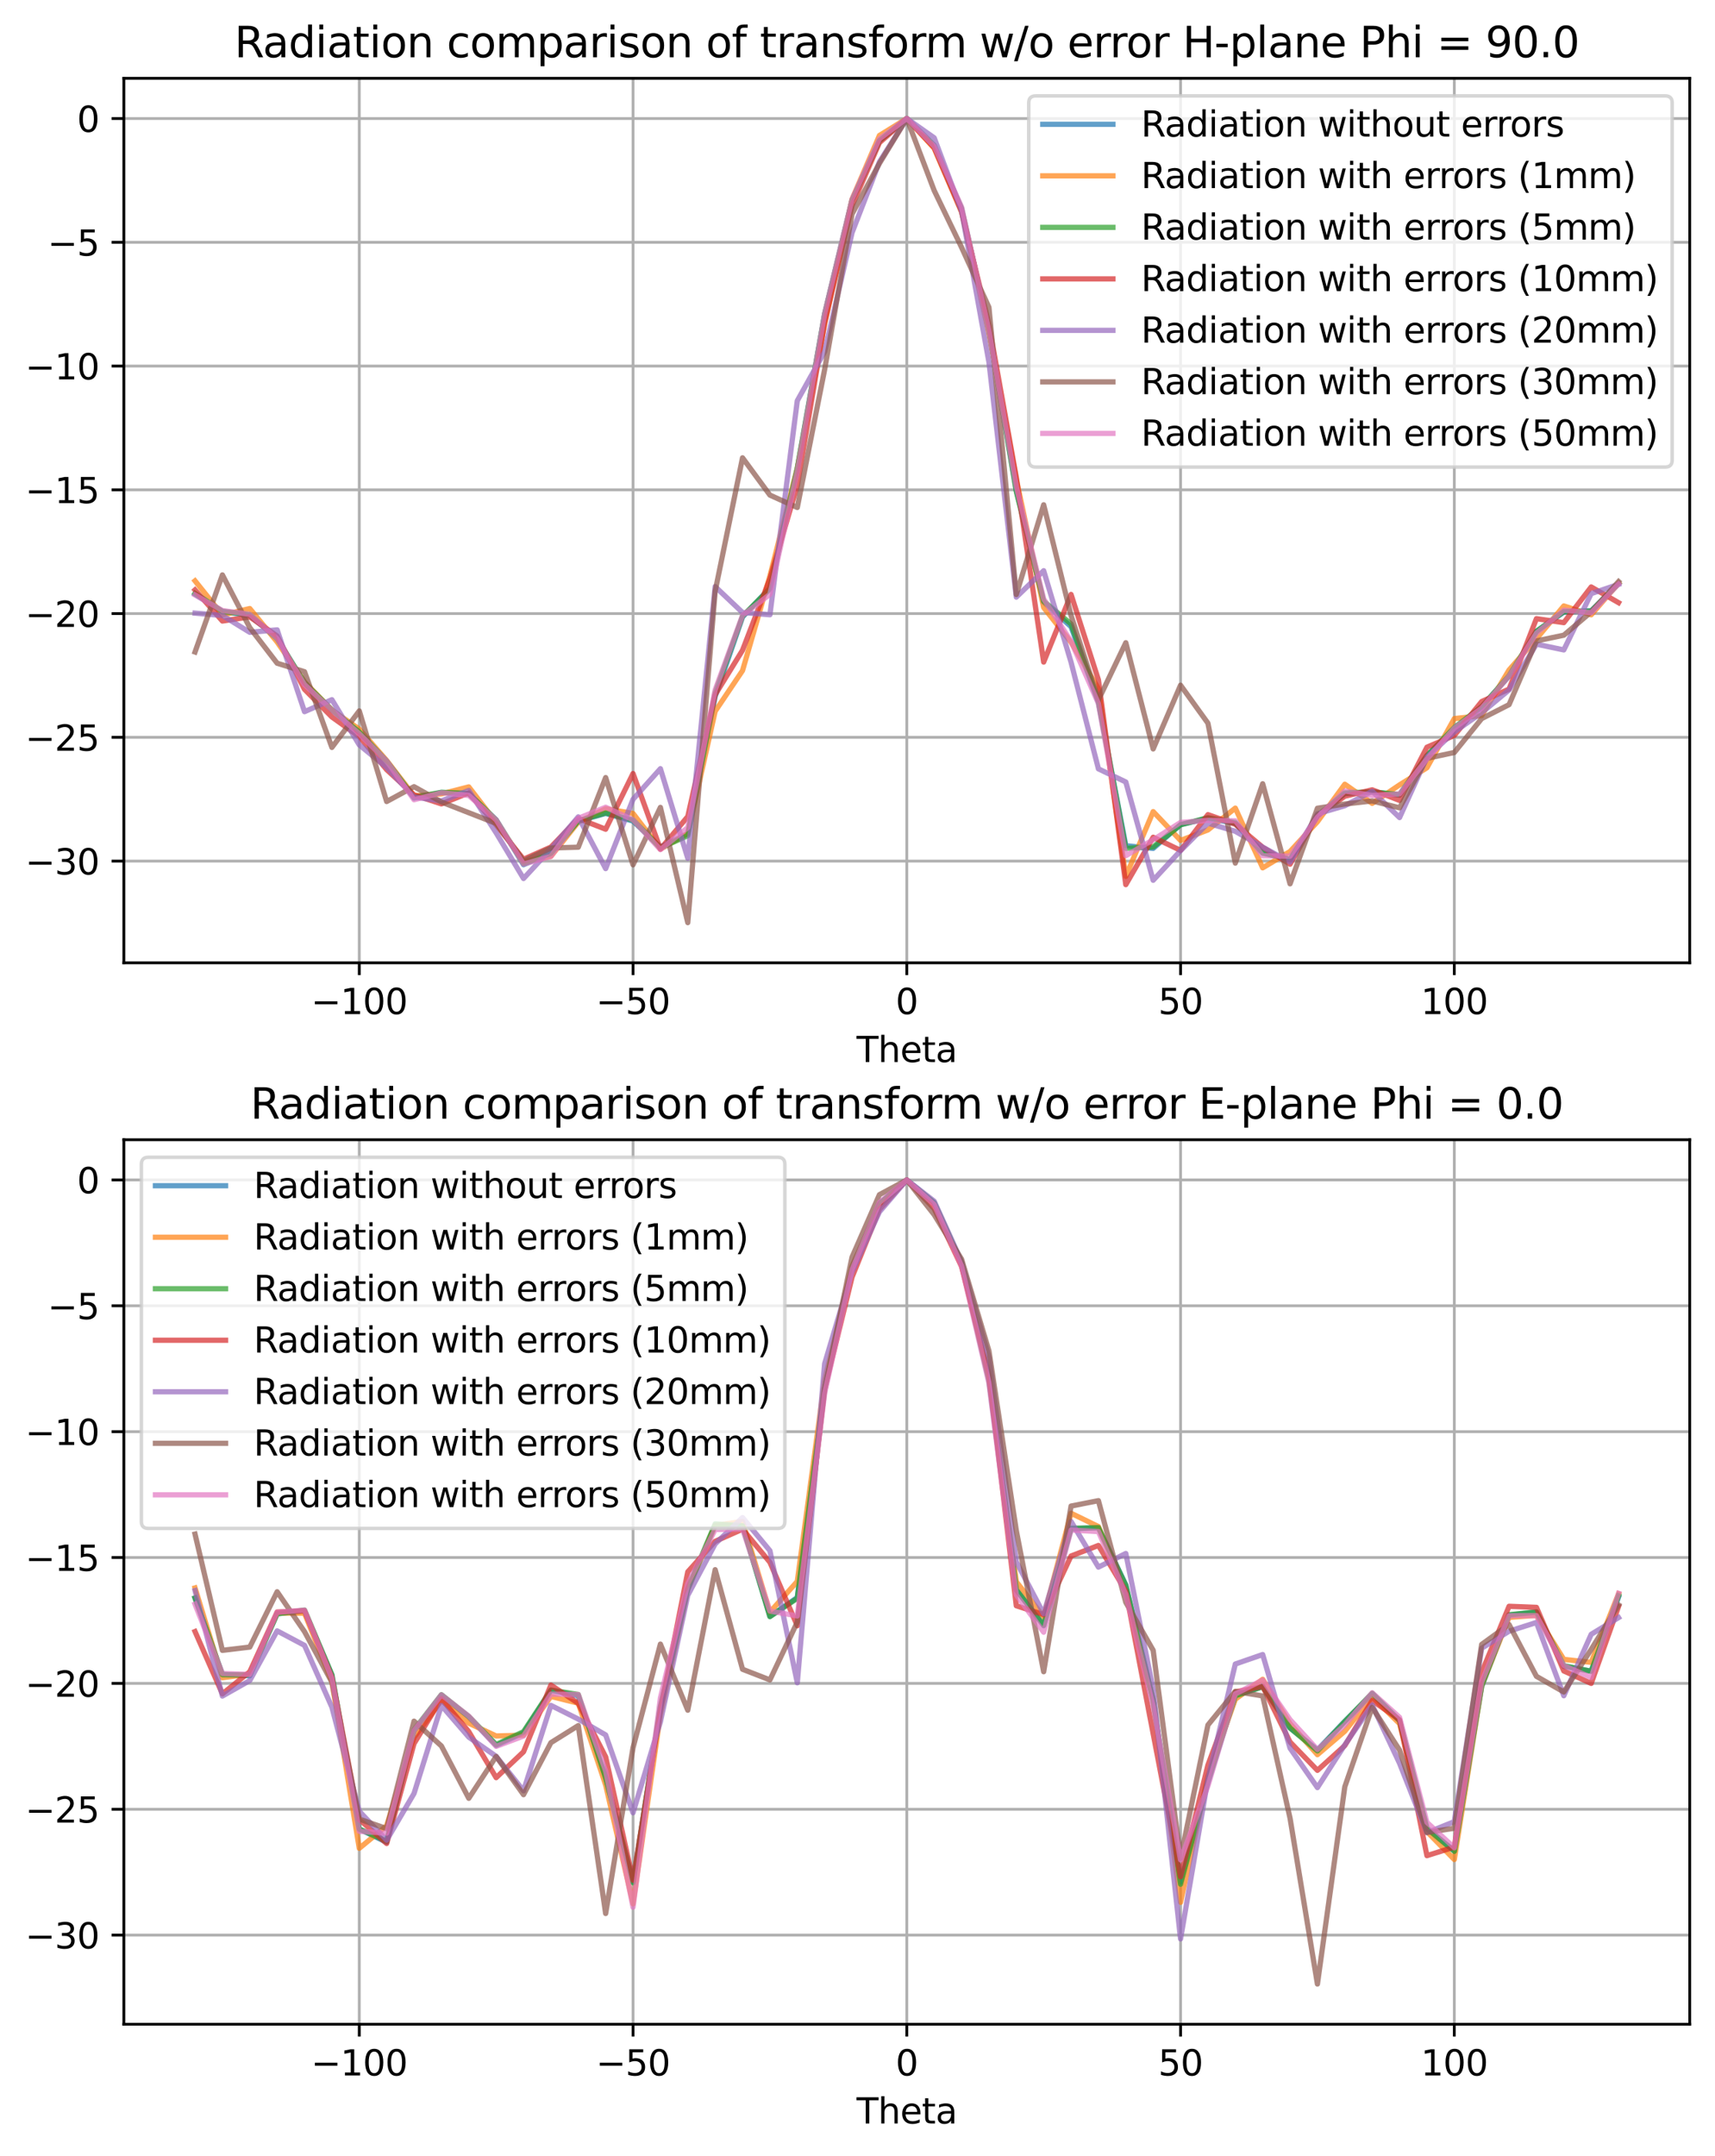 <?xml version="1.0" encoding="utf-8" standalone="no"?>
<!DOCTYPE svg PUBLIC "-//W3C//DTD SVG 1.1//EN"
  "http://www.w3.org/Graphics/SVG/1.1/DTD/svg11.dtd">
<svg xmlns:xlink="http://www.w3.org/1999/xlink" width="488.905pt" height="614.274pt" viewBox="0 0 488.905 614.274" xmlns="http://www.w3.org/2000/svg" version="1.1">
 <defs>
  <style type="text/css">*{stroke-linejoin: round; stroke-linecap: butt}</style>
 </defs>
 <g id="figure_1">
  <g id="patch_1">
   <path d="M 0 614.274 
L 488.905 614.274 
L 488.905 0 
L 0 0 
z
" style="fill: #ffffff"/>
  </g>
  <g id="axes_1">
   <g id="patch_2">
    <path d="M 35.305 274.318 
L 481.705 274.318 
L 481.705 22.318 
L 35.305 22.318 
z
" style="fill: #ffffff"/>
   </g>
   <g id="matplotlib.axis_1">
    <g id="xtick_1">
     <g id="line2d_1">
      <path d="M 102.421 274.318 
L 102.421 22.318 
" clip-path="url(#p949ae7c001)" style="fill: none; stroke: #b0b0b0; stroke-width: 0.8; stroke-linecap: square"/>
     </g>
     <g id="line2d_2">
      <defs>
       <path id="m5f2c0d87e1" d="M 0 0 
L 0 3.5 
" style="stroke: #000000; stroke-width: 0.8"/>
      </defs>
      <g>
       <use xlink:href="#m5f2c0d87e1" x="102.421" y="274.318" style="stroke: #000000; stroke-width: 0.8"/>
      </g>
     </g>
     <g id="text_1">
      <!-- −100 -->
      <g transform="translate(88.687 288.917) scale(0.1 -0.1)">
       <defs>
        <path id="DejaVuSans-2212" d="M 678 2272 
L 4684 2272 
L 4684 1741 
L 678 1741 
L 678 2272 
z
" transform="scale(0.016)"/>
        <path id="DejaVuSans-31" d="M 794 531 
L 1825 531 
L 1825 4091 
L 703 3866 
L 703 4441 
L 1819 4666 
L 2450 4666 
L 2450 531 
L 3481 531 
L 3481 0 
L 794 0 
L 794 531 
z
" transform="scale(0.016)"/>
        <path id="DejaVuSans-30" d="M 2034 4250 
Q 1547 4250 1301 3770 
Q 1056 3291 1056 2328 
Q 1056 1369 1301 889 
Q 1547 409 2034 409 
Q 2525 409 2770 889 
Q 3016 1369 3016 2328 
Q 3016 3291 2770 3770 
Q 2525 4250 2034 4250 
z
M 2034 4750 
Q 2819 4750 3233 4129 
Q 3647 3509 3647 2328 
Q 3647 1150 3233 529 
Q 2819 -91 2034 -91 
Q 1250 -91 836 529 
Q 422 1150 422 2328 
Q 422 3509 836 4129 
Q 1250 4750 2034 4750 
z
" transform="scale(0.016)"/>
       </defs>
       <use xlink:href="#DejaVuSans-2212"/>
       <use xlink:href="#DejaVuSans-31" x="83.789"/>
       <use xlink:href="#DejaVuSans-30" x="147.412"/>
       <use xlink:href="#DejaVuSans-30" x="211.035"/>
      </g>
     </g>
    </g>
    <g id="xtick_2">
     <g id="line2d_3">
      <path d="M 180.463 274.318 
L 180.463 22.318 
" clip-path="url(#p949ae7c001)" style="fill: none; stroke: #b0b0b0; stroke-width: 0.8; stroke-linecap: square"/>
     </g>
     <g id="line2d_4">
      <g>
       <use xlink:href="#m5f2c0d87e1" x="180.463" y="274.318" style="stroke: #000000; stroke-width: 0.8"/>
      </g>
     </g>
     <g id="text_2">
      <!-- −50 -->
      <g transform="translate(169.91 288.917) scale(0.1 -0.1)">
       <defs>
        <path id="DejaVuSans-35" d="M 691 4666 
L 3169 4666 
L 3169 4134 
L 1269 4134 
L 1269 2991 
Q 1406 3038 1543 3061 
Q 1681 3084 1819 3084 
Q 2600 3084 3056 2656 
Q 3513 2228 3513 1497 
Q 3513 744 3044 326 
Q 2575 -91 1722 -91 
Q 1428 -91 1123 -41 
Q 819 9 494 109 
L 494 744 
Q 775 591 1075 516 
Q 1375 441 1709 441 
Q 2250 441 2565 725 
Q 2881 1009 2881 1497 
Q 2881 1984 2565 2268 
Q 2250 2553 1709 2553 
Q 1456 2553 1204 2497 
Q 953 2441 691 2322 
L 691 4666 
z
" transform="scale(0.016)"/>
       </defs>
       <use xlink:href="#DejaVuSans-2212"/>
       <use xlink:href="#DejaVuSans-35" x="83.789"/>
       <use xlink:href="#DejaVuSans-30" x="147.412"/>
      </g>
     </g>
    </g>
    <g id="xtick_3">
     <g id="line2d_5">
      <path d="M 258.505 274.318 
L 258.505 22.318 
" clip-path="url(#p949ae7c001)" style="fill: none; stroke: #b0b0b0; stroke-width: 0.8; stroke-linecap: square"/>
     </g>
     <g id="line2d_6">
      <g>
       <use xlink:href="#m5f2c0d87e1" x="258.505" y="274.318" style="stroke: #000000; stroke-width: 0.8"/>
      </g>
     </g>
     <g id="text_3">
      <!-- 0 -->
      <g transform="translate(255.323 288.917) scale(0.1 -0.1)">
       <use xlink:href="#DejaVuSans-30"/>
      </g>
     </g>
    </g>
    <g id="xtick_4">
     <g id="line2d_7">
      <path d="M 336.547 274.318 
L 336.547 22.318 
" clip-path="url(#p949ae7c001)" style="fill: none; stroke: #b0b0b0; stroke-width: 0.8; stroke-linecap: square"/>
     </g>
     <g id="line2d_8">
      <g>
       <use xlink:href="#m5f2c0d87e1" x="336.547" y="274.318" style="stroke: #000000; stroke-width: 0.8"/>
      </g>
     </g>
     <g id="text_4">
      <!-- 50 -->
      <g transform="translate(330.184 288.917) scale(0.1 -0.1)">
       <use xlink:href="#DejaVuSans-35"/>
       <use xlink:href="#DejaVuSans-30" x="63.623"/>
      </g>
     </g>
    </g>
    <g id="xtick_5">
     <g id="line2d_9">
      <path d="M 414.589 274.318 
L 414.589 22.318 
" clip-path="url(#p949ae7c001)" style="fill: none; stroke: #b0b0b0; stroke-width: 0.8; stroke-linecap: square"/>
     </g>
     <g id="line2d_10">
      <g>
       <use xlink:href="#m5f2c0d87e1" x="414.589" y="274.318" style="stroke: #000000; stroke-width: 0.8"/>
      </g>
     </g>
     <g id="text_5">
      <!-- 100 -->
      <g transform="translate(405.045 288.917) scale(0.1 -0.1)">
       <use xlink:href="#DejaVuSans-31"/>
       <use xlink:href="#DejaVuSans-30" x="63.623"/>
       <use xlink:href="#DejaVuSans-30" x="127.246"/>
      </g>
     </g>
    </g>
    <g id="text_6">
     <!-- Theta -->
     <g transform="translate(244.181 302.595) scale(0.1 -0.1)">
      <defs>
       <path id="DejaVuSans-54" d="M -19 4666 
L 3928 4666 
L 3928 4134 
L 2272 4134 
L 2272 0 
L 1638 0 
L 1638 4134 
L -19 4134 
L -19 4666 
z
" transform="scale(0.016)"/>
       <path id="DejaVuSans-68" d="M 3513 2113 
L 3513 0 
L 2938 0 
L 2938 2094 
Q 2938 2591 2744 2837 
Q 2550 3084 2163 3084 
Q 1697 3084 1428 2787 
Q 1159 2491 1159 1978 
L 1159 0 
L 581 0 
L 581 4863 
L 1159 4863 
L 1159 2956 
Q 1366 3272 1645 3428 
Q 1925 3584 2291 3584 
Q 2894 3584 3203 3211 
Q 3513 2838 3513 2113 
z
" transform="scale(0.016)"/>
       <path id="DejaVuSans-65" d="M 3597 1894 
L 3597 1613 
L 953 1613 
Q 991 1019 1311 708 
Q 1631 397 2203 397 
Q 2534 397 2845 478 
Q 3156 559 3463 722 
L 3463 178 
Q 3153 47 2828 -22 
Q 2503 -91 2169 -91 
Q 1331 -91 842 396 
Q 353 884 353 1716 
Q 353 2575 817 3079 
Q 1281 3584 2069 3584 
Q 2775 3584 3186 3129 
Q 3597 2675 3597 1894 
z
M 3022 2063 
Q 3016 2534 2758 2815 
Q 2500 3097 2075 3097 
Q 1594 3097 1305 2825 
Q 1016 2553 972 2059 
L 3022 2063 
z
" transform="scale(0.016)"/>
       <path id="DejaVuSans-74" d="M 1172 4494 
L 1172 3500 
L 2356 3500 
L 2356 3053 
L 1172 3053 
L 1172 1153 
Q 1172 725 1289 603 
Q 1406 481 1766 481 
L 2356 481 
L 2356 0 
L 1766 0 
Q 1100 0 847 248 
Q 594 497 594 1153 
L 594 3053 
L 172 3053 
L 172 3500 
L 594 3500 
L 594 4494 
L 1172 4494 
z
" transform="scale(0.016)"/>
       <path id="DejaVuSans-61" d="M 2194 1759 
Q 1497 1759 1228 1600 
Q 959 1441 959 1056 
Q 959 750 1161 570 
Q 1363 391 1709 391 
Q 2188 391 2477 730 
Q 2766 1069 2766 1631 
L 2766 1759 
L 2194 1759 
z
M 3341 1997 
L 3341 0 
L 2766 0 
L 2766 531 
Q 2569 213 2275 61 
Q 1981 -91 1556 -91 
Q 1019 -91 701 211 
Q 384 513 384 1019 
Q 384 1609 779 1909 
Q 1175 2209 1959 2209 
L 2766 2209 
L 2766 2266 
Q 2766 2663 2505 2880 
Q 2244 3097 1772 3097 
Q 1472 3097 1187 3025 
Q 903 2953 641 2809 
L 641 3341 
Q 956 3463 1253 3523 
Q 1550 3584 1831 3584 
Q 2591 3584 2966 3190 
Q 3341 2797 3341 1997 
z
" transform="scale(0.016)"/>
      </defs>
      <use xlink:href="#DejaVuSans-54"/>
      <use xlink:href="#DejaVuSans-68" x="61.084"/>
      <use xlink:href="#DejaVuSans-65" x="124.463"/>
      <use xlink:href="#DejaVuSans-74" x="185.986"/>
      <use xlink:href="#DejaVuSans-61" x="225.195"/>
     </g>
    </g>
   </g>
   <g id="matplotlib.axis_2">
    <g id="ytick_1">
     <g id="line2d_11">
      <path d="M 35.305 245.335 
L 481.705 245.335 
" clip-path="url(#p949ae7c001)" style="fill: none; stroke: #b0b0b0; stroke-width: 0.8; stroke-linecap: square"/>
     </g>
     <g id="line2d_12">
      <defs>
       <path id="m4fb7bcf958" d="M 0 0 
L -3.5 0 
" style="stroke: #000000; stroke-width: 0.8"/>
      </defs>
      <g>
       <use xlink:href="#m4fb7bcf958" x="35.305" y="245.335" style="stroke: #000000; stroke-width: 0.8"/>
      </g>
     </g>
     <g id="text_7">
      <!-- −30 -->
      <g transform="translate(7.2 249.134) scale(0.1 -0.1)">
       <defs>
        <path id="DejaVuSans-33" d="M 2597 2516 
Q 3050 2419 3304 2112 
Q 3559 1806 3559 1356 
Q 3559 666 3084 287 
Q 2609 -91 1734 -91 
Q 1441 -91 1130 -33 
Q 819 25 488 141 
L 488 750 
Q 750 597 1062 519 
Q 1375 441 1716 441 
Q 2309 441 2620 675 
Q 2931 909 2931 1356 
Q 2931 1769 2642 2001 
Q 2353 2234 1838 2234 
L 1294 2234 
L 1294 2753 
L 1863 2753 
Q 2328 2753 2575 2939 
Q 2822 3125 2822 3475 
Q 2822 3834 2567 4026 
Q 2313 4219 1838 4219 
Q 1578 4219 1281 4162 
Q 984 4106 628 3988 
L 628 4550 
Q 988 4650 1302 4700 
Q 1616 4750 1894 4750 
Q 2613 4750 3031 4423 
Q 3450 4097 3450 3541 
Q 3450 3153 3228 2886 
Q 3006 2619 2597 2516 
z
" transform="scale(0.016)"/>
       </defs>
       <use xlink:href="#DejaVuSans-2212"/>
       <use xlink:href="#DejaVuSans-33" x="83.789"/>
       <use xlink:href="#DejaVuSans-30" x="147.412"/>
      </g>
     </g>
    </g>
    <g id="ytick_2">
     <g id="line2d_13">
      <path d="M 35.305 210.075 
L 481.705 210.075 
" clip-path="url(#p949ae7c001)" style="fill: none; stroke: #b0b0b0; stroke-width: 0.8; stroke-linecap: square"/>
     </g>
     <g id="line2d_14">
      <g>
       <use xlink:href="#m4fb7bcf958" x="35.305" y="210.075" style="stroke: #000000; stroke-width: 0.8"/>
      </g>
     </g>
     <g id="text_8">
      <!-- −25 -->
      <g transform="translate(7.2 213.874) scale(0.1 -0.1)">
       <defs>
        <path id="DejaVuSans-32" d="M 1228 531 
L 3431 531 
L 3431 0 
L 469 0 
L 469 531 
Q 828 903 1448 1529 
Q 2069 2156 2228 2338 
Q 2531 2678 2651 2914 
Q 2772 3150 2772 3378 
Q 2772 3750 2511 3984 
Q 2250 4219 1831 4219 
Q 1534 4219 1204 4116 
Q 875 4013 500 3803 
L 500 4441 
Q 881 4594 1212 4672 
Q 1544 4750 1819 4750 
Q 2544 4750 2975 4387 
Q 3406 4025 3406 3419 
Q 3406 3131 3298 2873 
Q 3191 2616 2906 2266 
Q 2828 2175 2409 1742 
Q 1991 1309 1228 531 
z
" transform="scale(0.016)"/>
       </defs>
       <use xlink:href="#DejaVuSans-2212"/>
       <use xlink:href="#DejaVuSans-32" x="83.789"/>
       <use xlink:href="#DejaVuSans-35" x="147.412"/>
      </g>
     </g>
    </g>
    <g id="ytick_3">
     <g id="line2d_15">
      <path d="M 35.305 174.814 
L 481.705 174.814 
" clip-path="url(#p949ae7c001)" style="fill: none; stroke: #b0b0b0; stroke-width: 0.8; stroke-linecap: square"/>
     </g>
     <g id="line2d_16">
      <g>
       <use xlink:href="#m4fb7bcf958" x="35.305" y="174.814" style="stroke: #000000; stroke-width: 0.8"/>
      </g>
     </g>
     <g id="text_9">
      <!-- −20 -->
      <g transform="translate(7.2 178.613) scale(0.1 -0.1)">
       <use xlink:href="#DejaVuSans-2212"/>
       <use xlink:href="#DejaVuSans-32" x="83.789"/>
       <use xlink:href="#DejaVuSans-30" x="147.412"/>
      </g>
     </g>
    </g>
    <g id="ytick_4">
     <g id="line2d_17">
      <path d="M 35.305 139.554 
L 481.705 139.554 
" clip-path="url(#p949ae7c001)" style="fill: none; stroke: #b0b0b0; stroke-width: 0.8; stroke-linecap: square"/>
     </g>
     <g id="line2d_18">
      <g>
       <use xlink:href="#m4fb7bcf958" x="35.305" y="139.554" style="stroke: #000000; stroke-width: 0.8"/>
      </g>
     </g>
     <g id="text_10">
      <!-- −15 -->
      <g transform="translate(7.2 143.353) scale(0.1 -0.1)">
       <use xlink:href="#DejaVuSans-2212"/>
       <use xlink:href="#DejaVuSans-31" x="83.789"/>
       <use xlink:href="#DejaVuSans-35" x="147.412"/>
      </g>
     </g>
    </g>
    <g id="ytick_5">
     <g id="line2d_19">
      <path d="M 35.305 104.293 
L 481.705 104.293 
" clip-path="url(#p949ae7c001)" style="fill: none; stroke: #b0b0b0; stroke-width: 0.8; stroke-linecap: square"/>
     </g>
     <g id="line2d_20">
      <g>
       <use xlink:href="#m4fb7bcf958" x="35.305" y="104.293" style="stroke: #000000; stroke-width: 0.8"/>
      </g>
     </g>
     <g id="text_11">
      <!-- −10 -->
      <g transform="translate(7.2 108.093) scale(0.1 -0.1)">
       <use xlink:href="#DejaVuSans-2212"/>
       <use xlink:href="#DejaVuSans-31" x="83.789"/>
       <use xlink:href="#DejaVuSans-30" x="147.412"/>
      </g>
     </g>
    </g>
    <g id="ytick_6">
     <g id="line2d_21">
      <path d="M 35.305 69.033 
L 481.705 69.033 
" clip-path="url(#p949ae7c001)" style="fill: none; stroke: #b0b0b0; stroke-width: 0.8; stroke-linecap: square"/>
     </g>
     <g id="line2d_22">
      <g>
       <use xlink:href="#m4fb7bcf958" x="35.305" y="69.033" style="stroke: #000000; stroke-width: 0.8"/>
      </g>
     </g>
     <g id="text_12">
      <!-- −5 -->
      <g transform="translate(13.562 72.832) scale(0.1 -0.1)">
       <use xlink:href="#DejaVuSans-2212"/>
       <use xlink:href="#DejaVuSans-35" x="83.789"/>
      </g>
     </g>
    </g>
    <g id="ytick_7">
     <g id="line2d_23">
      <path d="M 35.305 33.773 
L 481.705 33.773 
" clip-path="url(#p949ae7c001)" style="fill: none; stroke: #b0b0b0; stroke-width: 0.8; stroke-linecap: square"/>
     </g>
     <g id="line2d_24">
      <g>
       <use xlink:href="#m4fb7bcf958" x="35.305" y="33.773" style="stroke: #000000; stroke-width: 0.8"/>
      </g>
     </g>
     <g id="text_13">
      <!-- 0 -->
      <g transform="translate(21.942 37.572) scale(0.1 -0.1)">
       <use xlink:href="#DejaVuSans-30"/>
      </g>
     </g>
    </g>
   </g>
   <g id="line2d_25">
    <path d="M 55.596 169.326 
L 63.4 174.231 
L 71.204 175.333 
L 79.008 181.908 
L 86.812 194.654 
L 94.617 202.305 
L 102.421 208.799 
L 110.225 216.778 
L 118.029 227.388 
L 125.833 225.784 
L 133.638 226.197 
L 141.442 233.576 
L 149.246 246.364 
L 157.05 242.961 
L 164.854 233.928 
L 172.659 231.754 
L 180.463 233.938 
L 188.267 241.316 
L 196.071 237.559 
L 203.875 198.442 
L 211.68 175.792 
L 219.484 167.525 
L 227.288 133.493 
L 235.092 89.492 
L 242.896 56.989 
L 250.7 40.069 
L 258.505 33.773 
L 266.309 41.495 
L 274.113 59.426 
L 281.917 94.037 
L 289.721 139.703 
L 297.526 171.546 
L 305.33 178.555 
L 313.134 200.158 
L 320.938 240.952 
L 328.742 241.715 
L 336.547 234.934 
L 344.351 233.13 
L 352.155 234.616 
L 359.959 243.007 
L 367.763 244.932 
L 375.568 232.406 
L 383.372 226.146 
L 391.176 225.598 
L 398.98 226.555 
L 406.784 215.32 
L 414.589 207.511 
L 422.393 201.38 
L 430.197 192.605 
L 438.001 179.887 
L 445.805 174.389 
L 453.61 174.026 
L 461.414 166.27 
" clip-path="url(#p949ae7c001)" style="fill: none; stroke: #1f77b4; stroke-opacity: 0.7; stroke-width: 1.5; stroke-linecap: square"/>
   </g>
   <g id="line2d_26">
    <path d="M 55.596 165.493 
L 63.4 175.231 
L 71.204 173.373 
L 79.008 182.912 
L 86.812 194.258 
L 94.617 202.299 
L 102.421 207.736 
L 110.225 216.679 
L 118.029 226.745 
L 125.833 226.187 
L 133.638 224.19 
L 141.442 234.314 
L 149.246 245.451 
L 157.05 243.981 
L 164.854 234.212 
L 172.659 230.413 
L 180.463 231.754 
L 188.267 241.915 
L 196.071 237.452 
L 203.875 202.647 
L 211.68 191.052 
L 219.484 164.108 
L 227.288 133.443 
L 235.092 92.272 
L 242.896 56.77 
L 250.7 38.601 
L 258.505 33.773 
L 266.309 42.257 
L 274.113 60.389 
L 281.917 94.973 
L 289.721 136.529 
L 297.526 173.092 
L 305.33 182.987 
L 313.134 196.205 
L 320.938 249.685 
L 328.742 231.235 
L 336.547 239.447 
L 344.351 236.46 
L 352.155 230.236 
L 359.959 247.255 
L 367.763 242.592 
L 375.568 234.126 
L 383.372 223.428 
L 391.176 228.889 
L 398.98 223.621 
L 406.784 218.739 
L 414.589 204.743 
L 422.393 203.882 
L 430.197 190.883 
L 438.001 181.986 
L 445.805 172.637 
L 453.61 175.164 
L 461.414 166.164 
" clip-path="url(#p949ae7c001)" style="fill: none; stroke: #ff7f0e; stroke-opacity: 0.7; stroke-width: 1.5; stroke-linecap: square"/>
   </g>
   <g id="line2d_27">
    <path d="M 55.596 169.039 
L 63.4 174.162 
L 71.204 175.113 
L 79.008 181.969 
L 86.812 194.525 
L 94.617 202.263 
L 102.421 208.544 
L 110.225 216.904 
L 118.029 227.173 
L 125.833 225.741 
L 133.638 226.051 
L 141.442 233.62 
L 149.246 246.033 
L 157.05 243.161 
L 164.854 233.898 
L 172.659 231.597 
L 180.463 233.621 
L 188.267 241.59 
L 196.071 238.083 
L 203.875 197.327 
L 211.68 175.531 
L 219.484 167.758 
L 227.288 133.463 
L 235.092 89.375 
L 242.896 57.049 
L 250.7 40.102 
L 258.505 33.773 
L 266.309 41.449 
L 274.113 59.386 
L 281.917 93.988 
L 289.721 140.019 
L 297.526 171.269 
L 305.33 177.778 
L 313.134 199.834 
L 320.938 241.691 
L 328.742 241.317 
L 336.547 234.998 
L 344.351 232.949 
L 352.155 234.362 
L 359.959 243.025 
L 367.763 244.84 
L 375.568 232.452 
L 383.372 225.896 
L 391.176 225.622 
L 398.98 226.354 
L 406.784 215.271 
L 414.589 207.302 
L 422.393 201.316 
L 430.197 192.556 
L 438.001 179.873 
L 445.805 174.237 
L 453.61 174.104 
L 461.414 166.314 
" clip-path="url(#p949ae7c001)" style="fill: none; stroke: #2ca02c; stroke-opacity: 0.7; stroke-width: 1.5; stroke-linecap: square"/>
   </g>
   <g id="line2d_28">
    <path d="M 55.596 168.078 
L 63.4 176.937 
L 71.204 175.755 
L 79.008 181.219 
L 86.812 196.399 
L 94.617 204.276 
L 102.421 209.861 
L 110.225 219.284 
L 118.029 226.473 
L 125.833 229.037 
L 133.638 225.895 
L 141.442 235.042 
L 149.246 244.797 
L 157.05 241.338 
L 164.854 233.218 
L 172.659 236.25 
L 180.463 220.386 
L 188.267 241.9 
L 196.071 232.63 
L 203.875 197.928 
L 211.68 185.251 
L 219.484 164.885 
L 227.288 138.273 
L 235.092 92.022 
L 242.896 58.574 
L 250.7 40.658 
L 258.505 33.773 
L 266.309 42.071 
L 274.113 60.304 
L 281.917 92.423 
L 289.721 136.053 
L 297.526 188.63 
L 305.33 169.362 
L 313.134 193.707 
L 320.938 252.042 
L 328.742 238.533 
L 336.547 242.284 
L 344.351 232.093 
L 352.155 234.835 
L 359.959 241.382 
L 367.763 246.216 
L 375.568 232.378 
L 383.372 226.851 
L 391.176 225.022 
L 398.98 228.045 
L 406.784 212.875 
L 414.589 209.539 
L 422.393 199.874 
L 430.197 196.323 
L 438.001 176.266 
L 445.805 177.393 
L 453.61 167.229 
L 461.414 171.711 
" clip-path="url(#p949ae7c001)" style="fill: none; stroke: #d62728; stroke-opacity: 0.7; stroke-width: 1.5; stroke-linecap: square"/>
   </g>
   <g id="line2d_29">
    <path d="M 55.596 174.688 
L 63.4 175.353 
L 71.204 180.154 
L 79.008 179.454 
L 86.812 202.757 
L 94.617 199.347 
L 102.421 212.228 
L 110.225 218.635 
L 118.029 227.081 
L 125.833 228.194 
L 133.638 225.206 
L 141.442 237.295 
L 149.246 250.296 
L 157.05 241.862 
L 164.854 232.726 
L 172.659 247.474 
L 180.463 227.729 
L 188.267 219.008 
L 196.071 244.536 
L 203.875 167.13 
L 211.68 174.516 
L 219.484 175.146 
L 227.288 114.177 
L 235.092 100.173 
L 242.896 66.301 
L 250.7 46.141 
L 258.505 33.773 
L 266.309 39.262 
L 274.113 60.054 
L 281.917 103.135 
L 289.721 170.123 
L 297.526 162.596 
L 305.33 188.659 
L 313.134 219.05 
L 320.938 222.796 
L 328.742 250.794 
L 336.547 242.362 
L 344.351 234.529 
L 352.155 236.84 
L 359.959 241.359 
L 367.763 245.606 
L 375.568 231.862 
L 383.372 229.559 
L 391.176 225.434 
L 398.98 232.933 
L 406.784 215.713 
L 414.589 208.51 
L 422.393 203.067 
L 430.197 196.567 
L 438.001 183.527 
L 445.805 185.167 
L 453.61 169.122 
L 461.414 166.489 
" clip-path="url(#p949ae7c001)" style="fill: none; stroke: #9467bd; stroke-opacity: 0.7; stroke-width: 1.5; stroke-linecap: square"/>
   </g>
   <g id="line2d_30">
    <path d="M 55.596 185.765 
L 63.4 163.797 
L 71.204 178.812 
L 79.008 188.962 
L 86.812 191.378 
L 94.617 212.948 
L 102.421 202.546 
L 110.225 228.363 
L 118.029 224.129 
L 125.833 228.494 
L 133.638 231.554 
L 141.442 234.6 
L 149.246 245.279 
L 157.05 241.596 
L 164.854 241.368 
L 172.659 221.538 
L 180.463 246.39 
L 188.267 230.031 
L 196.071 262.864 
L 203.875 168.457 
L 211.68 130.432 
L 219.484 141.059 
L 227.288 144.59 
L 235.092 105.249 
L 242.896 60.982 
L 250.7 46.568 
L 258.505 33.773 
L 266.309 54.271 
L 274.113 70.467 
L 281.917 87.559 
L 289.721 169.393 
L 297.526 143.818 
L 305.33 175.356 
L 313.134 199.404 
L 320.938 183.116 
L 328.742 213.372 
L 336.547 195.22 
L 344.351 206.048 
L 352.155 245.904 
L 359.959 223.297 
L 367.763 251.809 
L 375.568 230.272 
L 383.372 229.074 
L 391.176 228.19 
L 398.98 230.158 
L 406.784 216.058 
L 414.589 214.391 
L 422.393 204.729 
L 430.197 200.758 
L 438.001 182.606 
L 445.805 180.975 
L 453.61 174.341 
L 461.414 165.684 
" clip-path="url(#p949ae7c001)" style="fill: none; stroke: #8c564b; stroke-opacity: 0.7; stroke-width: 1.5; stroke-linecap: square"/>
   </g>
   <g id="line2d_31">
    <path d="M 55.596 169.502 
L 63.4 173.95 
L 71.204 175.035 
L 79.008 181.955 
L 86.812 195.044 
L 94.617 202.308 
L 102.421 209.049 
L 110.225 216.822 
L 118.029 227.854 
L 125.833 225.854 
L 133.638 226.63 
L 141.442 233.594 
L 149.246 246.178 
L 157.05 244.003 
L 164.854 233.154 
L 172.659 229.983 
L 180.463 233.574 
L 188.267 242.064 
L 196.071 235.776 
L 203.875 196.559 
L 211.68 175.331 
L 219.484 169.319 
L 227.288 134.217 
L 235.092 89.342 
L 242.896 56.794 
L 250.7 39.563 
L 258.505 33.773 
L 266.309 41.642 
L 274.113 58.957 
L 281.917 94.228 
L 289.721 138.644 
L 297.526 170.658 
L 305.33 182.719 
L 313.134 200.445 
L 320.938 243.801 
L 328.742 239.258 
L 336.547 234.323 
L 344.351 233.745 
L 352.155 233.852 
L 359.959 243.81 
L 367.763 243.921 
L 375.568 232.813 
L 383.372 225.349 
L 391.176 226.635 
L 398.98 226.189 
L 406.784 216.248 
L 414.589 207.455 
L 422.393 201.732 
L 430.197 192.615 
L 438.001 180.386 
L 445.805 173.846 
L 453.61 174.57 
L 461.414 166.377 
" clip-path="url(#p949ae7c001)" style="fill: none; stroke: #e377c2; stroke-opacity: 0.7; stroke-width: 1.5; stroke-linecap: square"/>
   </g>
   <g id="patch_3">
    <path d="M 35.305 274.318 
L 35.305 22.318 
" style="fill: none; stroke: #000000; stroke-width: 0.8; stroke-linejoin: miter; stroke-linecap: square"/>
   </g>
   <g id="patch_4">
    <path d="M 481.705 274.318 
L 481.705 22.318 
" style="fill: none; stroke: #000000; stroke-width: 0.8; stroke-linejoin: miter; stroke-linecap: square"/>
   </g>
   <g id="patch_5">
    <path d="M 35.305 274.318 
L 481.705 274.318 
" style="fill: none; stroke: #000000; stroke-width: 0.8; stroke-linejoin: miter; stroke-linecap: square"/>
   </g>
   <g id="patch_6">
    <path d="M 35.305 22.318 
L 481.705 22.318 
" style="fill: none; stroke: #000000; stroke-width: 0.8; stroke-linejoin: miter; stroke-linecap: square"/>
   </g>
   <g id="text_14">
    <!-- Radiation comparison of transform w/o error H-plane Phi = 90.0 -->
    <g transform="translate(66.836 16.318) scale(0.12 -0.12)">
     <defs>
      <path id="DejaVuSans-52" d="M 2841 2188 
Q 3044 2119 3236 1894 
Q 3428 1669 3622 1275 
L 4263 0 
L 3584 0 
L 2988 1197 
Q 2756 1666 2539 1819 
Q 2322 1972 1947 1972 
L 1259 1972 
L 1259 0 
L 628 0 
L 628 4666 
L 2053 4666 
Q 2853 4666 3247 4331 
Q 3641 3997 3641 3322 
Q 3641 2881 3436 2590 
Q 3231 2300 2841 2188 
z
M 1259 4147 
L 1259 2491 
L 2053 2491 
Q 2509 2491 2742 2702 
Q 2975 2913 2975 3322 
Q 2975 3731 2742 3939 
Q 2509 4147 2053 4147 
L 1259 4147 
z
" transform="scale(0.016)"/>
      <path id="DejaVuSans-64" d="M 2906 2969 
L 2906 4863 
L 3481 4863 
L 3481 0 
L 2906 0 
L 2906 525 
Q 2725 213 2448 61 
Q 2172 -91 1784 -91 
Q 1150 -91 751 415 
Q 353 922 353 1747 
Q 353 2572 751 3078 
Q 1150 3584 1784 3584 
Q 2172 3584 2448 3432 
Q 2725 3281 2906 2969 
z
M 947 1747 
Q 947 1113 1208 752 
Q 1469 391 1925 391 
Q 2381 391 2643 752 
Q 2906 1113 2906 1747 
Q 2906 2381 2643 2742 
Q 2381 3103 1925 3103 
Q 1469 3103 1208 2742 
Q 947 2381 947 1747 
z
" transform="scale(0.016)"/>
      <path id="DejaVuSans-69" d="M 603 3500 
L 1178 3500 
L 1178 0 
L 603 0 
L 603 3500 
z
M 603 4863 
L 1178 4863 
L 1178 4134 
L 603 4134 
L 603 4863 
z
" transform="scale(0.016)"/>
      <path id="DejaVuSans-6f" d="M 1959 3097 
Q 1497 3097 1228 2736 
Q 959 2375 959 1747 
Q 959 1119 1226 758 
Q 1494 397 1959 397 
Q 2419 397 2687 759 
Q 2956 1122 2956 1747 
Q 2956 2369 2687 2733 
Q 2419 3097 1959 3097 
z
M 1959 3584 
Q 2709 3584 3137 3096 
Q 3566 2609 3566 1747 
Q 3566 888 3137 398 
Q 2709 -91 1959 -91 
Q 1206 -91 779 398 
Q 353 888 353 1747 
Q 353 2609 779 3096 
Q 1206 3584 1959 3584 
z
" transform="scale(0.016)"/>
      <path id="DejaVuSans-6e" d="M 3513 2113 
L 3513 0 
L 2938 0 
L 2938 2094 
Q 2938 2591 2744 2837 
Q 2550 3084 2163 3084 
Q 1697 3084 1428 2787 
Q 1159 2491 1159 1978 
L 1159 0 
L 581 0 
L 581 3500 
L 1159 3500 
L 1159 2956 
Q 1366 3272 1645 3428 
Q 1925 3584 2291 3584 
Q 2894 3584 3203 3211 
Q 3513 2838 3513 2113 
z
" transform="scale(0.016)"/>
      <path id="DejaVuSans-20" transform="scale(0.016)"/>
      <path id="DejaVuSans-63" d="M 3122 3366 
L 3122 2828 
Q 2878 2963 2633 3030 
Q 2388 3097 2138 3097 
Q 1578 3097 1268 2742 
Q 959 2388 959 1747 
Q 959 1106 1268 751 
Q 1578 397 2138 397 
Q 2388 397 2633 464 
Q 2878 531 3122 666 
L 3122 134 
Q 2881 22 2623 -34 
Q 2366 -91 2075 -91 
Q 1284 -91 818 406 
Q 353 903 353 1747 
Q 353 2603 823 3093 
Q 1294 3584 2113 3584 
Q 2378 3584 2631 3529 
Q 2884 3475 3122 3366 
z
" transform="scale(0.016)"/>
      <path id="DejaVuSans-6d" d="M 3328 2828 
Q 3544 3216 3844 3400 
Q 4144 3584 4550 3584 
Q 5097 3584 5394 3201 
Q 5691 2819 5691 2113 
L 5691 0 
L 5113 0 
L 5113 2094 
Q 5113 2597 4934 2840 
Q 4756 3084 4391 3084 
Q 3944 3084 3684 2787 
Q 3425 2491 3425 1978 
L 3425 0 
L 2847 0 
L 2847 2094 
Q 2847 2600 2669 2842 
Q 2491 3084 2119 3084 
Q 1678 3084 1418 2786 
Q 1159 2488 1159 1978 
L 1159 0 
L 581 0 
L 581 3500 
L 1159 3500 
L 1159 2956 
Q 1356 3278 1631 3431 
Q 1906 3584 2284 3584 
Q 2666 3584 2933 3390 
Q 3200 3197 3328 2828 
z
" transform="scale(0.016)"/>
      <path id="DejaVuSans-70" d="M 1159 525 
L 1159 -1331 
L 581 -1331 
L 581 3500 
L 1159 3500 
L 1159 2969 
Q 1341 3281 1617 3432 
Q 1894 3584 2278 3584 
Q 2916 3584 3314 3078 
Q 3713 2572 3713 1747 
Q 3713 922 3314 415 
Q 2916 -91 2278 -91 
Q 1894 -91 1617 61 
Q 1341 213 1159 525 
z
M 3116 1747 
Q 3116 2381 2855 2742 
Q 2594 3103 2138 3103 
Q 1681 3103 1420 2742 
Q 1159 2381 1159 1747 
Q 1159 1113 1420 752 
Q 1681 391 2138 391 
Q 2594 391 2855 752 
Q 3116 1113 3116 1747 
z
" transform="scale(0.016)"/>
      <path id="DejaVuSans-72" d="M 2631 2963 
Q 2534 3019 2420 3045 
Q 2306 3072 2169 3072 
Q 1681 3072 1420 2755 
Q 1159 2438 1159 1844 
L 1159 0 
L 581 0 
L 581 3500 
L 1159 3500 
L 1159 2956 
Q 1341 3275 1631 3429 
Q 1922 3584 2338 3584 
Q 2397 3584 2469 3576 
Q 2541 3569 2628 3553 
L 2631 2963 
z
" transform="scale(0.016)"/>
      <path id="DejaVuSans-73" d="M 2834 3397 
L 2834 2853 
Q 2591 2978 2328 3040 
Q 2066 3103 1784 3103 
Q 1356 3103 1142 2972 
Q 928 2841 928 2578 
Q 928 2378 1081 2264 
Q 1234 2150 1697 2047 
L 1894 2003 
Q 2506 1872 2764 1633 
Q 3022 1394 3022 966 
Q 3022 478 2636 193 
Q 2250 -91 1575 -91 
Q 1294 -91 989 -36 
Q 684 19 347 128 
L 347 722 
Q 666 556 975 473 
Q 1284 391 1588 391 
Q 1994 391 2212 530 
Q 2431 669 2431 922 
Q 2431 1156 2273 1281 
Q 2116 1406 1581 1522 
L 1381 1569 
Q 847 1681 609 1914 
Q 372 2147 372 2553 
Q 372 3047 722 3315 
Q 1072 3584 1716 3584 
Q 2034 3584 2315 3537 
Q 2597 3491 2834 3397 
z
" transform="scale(0.016)"/>
      <path id="DejaVuSans-66" d="M 2375 4863 
L 2375 4384 
L 1825 4384 
Q 1516 4384 1395 4259 
Q 1275 4134 1275 3809 
L 1275 3500 
L 2222 3500 
L 2222 3053 
L 1275 3053 
L 1275 0 
L 697 0 
L 697 3053 
L 147 3053 
L 147 3500 
L 697 3500 
L 697 3744 
Q 697 4328 969 4595 
Q 1241 4863 1831 4863 
L 2375 4863 
z
" transform="scale(0.016)"/>
      <path id="DejaVuSans-77" d="M 269 3500 
L 844 3500 
L 1563 769 
L 2278 3500 
L 2956 3500 
L 3675 769 
L 4391 3500 
L 4966 3500 
L 4050 0 
L 3372 0 
L 2619 2869 
L 1863 0 
L 1184 0 
L 269 3500 
z
" transform="scale(0.016)"/>
      <path id="DejaVuSans-2f" d="M 1625 4666 
L 2156 4666 
L 531 -594 
L 0 -594 
L 1625 4666 
z
" transform="scale(0.016)"/>
      <path id="DejaVuSans-48" d="M 628 4666 
L 1259 4666 
L 1259 2753 
L 3553 2753 
L 3553 4666 
L 4184 4666 
L 4184 0 
L 3553 0 
L 3553 2222 
L 1259 2222 
L 1259 0 
L 628 0 
L 628 4666 
z
" transform="scale(0.016)"/>
      <path id="DejaVuSans-2d" d="M 313 2009 
L 1997 2009 
L 1997 1497 
L 313 1497 
L 313 2009 
z
" transform="scale(0.016)"/>
      <path id="DejaVuSans-6c" d="M 603 4863 
L 1178 4863 
L 1178 0 
L 603 0 
L 603 4863 
z
" transform="scale(0.016)"/>
      <path id="DejaVuSans-50" d="M 1259 4147 
L 1259 2394 
L 2053 2394 
Q 2494 2394 2734 2622 
Q 2975 2850 2975 3272 
Q 2975 3691 2734 3919 
Q 2494 4147 2053 4147 
L 1259 4147 
z
M 628 4666 
L 2053 4666 
Q 2838 4666 3239 4311 
Q 3641 3956 3641 3272 
Q 3641 2581 3239 2228 
Q 2838 1875 2053 1875 
L 1259 1875 
L 1259 0 
L 628 0 
L 628 4666 
z
" transform="scale(0.016)"/>
      <path id="DejaVuSans-3d" d="M 678 2906 
L 4684 2906 
L 4684 2381 
L 678 2381 
L 678 2906 
z
M 678 1631 
L 4684 1631 
L 4684 1100 
L 678 1100 
L 678 1631 
z
" transform="scale(0.016)"/>
      <path id="DejaVuSans-39" d="M 703 97 
L 703 672 
Q 941 559 1184 500 
Q 1428 441 1663 441 
Q 2288 441 2617 861 
Q 2947 1281 2994 2138 
Q 2813 1869 2534 1725 
Q 2256 1581 1919 1581 
Q 1219 1581 811 2004 
Q 403 2428 403 3163 
Q 403 3881 828 4315 
Q 1253 4750 1959 4750 
Q 2769 4750 3195 4129 
Q 3622 3509 3622 2328 
Q 3622 1225 3098 567 
Q 2575 -91 1691 -91 
Q 1453 -91 1209 -44 
Q 966 3 703 97 
z
M 1959 2075 
Q 2384 2075 2632 2365 
Q 2881 2656 2881 3163 
Q 2881 3666 2632 3958 
Q 2384 4250 1959 4250 
Q 1534 4250 1286 3958 
Q 1038 3666 1038 3163 
Q 1038 2656 1286 2365 
Q 1534 2075 1959 2075 
z
" transform="scale(0.016)"/>
      <path id="DejaVuSans-2e" d="M 684 794 
L 1344 794 
L 1344 0 
L 684 0 
L 684 794 
z
" transform="scale(0.016)"/>
     </defs>
     <use xlink:href="#DejaVuSans-52"/>
     <use xlink:href="#DejaVuSans-61" x="67.232"/>
     <use xlink:href="#DejaVuSans-64" x="128.512"/>
     <use xlink:href="#DejaVuSans-69" x="191.988"/>
     <use xlink:href="#DejaVuSans-61" x="219.771"/>
     <use xlink:href="#DejaVuSans-74" x="281.051"/>
     <use xlink:href="#DejaVuSans-69" x="320.26"/>
     <use xlink:href="#DejaVuSans-6f" x="348.043"/>
     <use xlink:href="#DejaVuSans-6e" x="409.225"/>
     <use xlink:href="#DejaVuSans-20" x="472.604"/>
     <use xlink:href="#DejaVuSans-63" x="504.391"/>
     <use xlink:href="#DejaVuSans-6f" x="559.371"/>
     <use xlink:href="#DejaVuSans-6d" x="620.553"/>
     <use xlink:href="#DejaVuSans-70" x="717.965"/>
     <use xlink:href="#DejaVuSans-61" x="781.441"/>
     <use xlink:href="#DejaVuSans-72" x="842.721"/>
     <use xlink:href="#DejaVuSans-69" x="883.834"/>
     <use xlink:href="#DejaVuSans-73" x="911.617"/>
     <use xlink:href="#DejaVuSans-6f" x="963.717"/>
     <use xlink:href="#DejaVuSans-6e" x="1024.898"/>
     <use xlink:href="#DejaVuSans-20" x="1088.277"/>
     <use xlink:href="#DejaVuSans-6f" x="1120.064"/>
     <use xlink:href="#DejaVuSans-66" x="1181.246"/>
     <use xlink:href="#DejaVuSans-20" x="1216.451"/>
     <use xlink:href="#DejaVuSans-74" x="1248.238"/>
     <use xlink:href="#DejaVuSans-72" x="1287.447"/>
     <use xlink:href="#DejaVuSans-61" x="1328.561"/>
     <use xlink:href="#DejaVuSans-6e" x="1389.84"/>
     <use xlink:href="#DejaVuSans-73" x="1453.219"/>
     <use xlink:href="#DejaVuSans-66" x="1505.318"/>
     <use xlink:href="#DejaVuSans-6f" x="1540.523"/>
     <use xlink:href="#DejaVuSans-72" x="1601.705"/>
     <use xlink:href="#DejaVuSans-6d" x="1641.068"/>
     <use xlink:href="#DejaVuSans-20" x="1738.48"/>
     <use xlink:href="#DejaVuSans-77" x="1770.268"/>
     <use xlink:href="#DejaVuSans-2f" x="1852.055"/>
     <use xlink:href="#DejaVuSans-6f" x="1885.746"/>
     <use xlink:href="#DejaVuSans-20" x="1946.928"/>
     <use xlink:href="#DejaVuSans-65" x="1978.715"/>
     <use xlink:href="#DejaVuSans-72" x="2040.238"/>
     <use xlink:href="#DejaVuSans-72" x="2079.602"/>
     <use xlink:href="#DejaVuSans-6f" x="2118.465"/>
     <use xlink:href="#DejaVuSans-72" x="2179.646"/>
     <use xlink:href="#DejaVuSans-20" x="2220.76"/>
     <use xlink:href="#DejaVuSans-48" x="2252.547"/>
     <use xlink:href="#DejaVuSans-2d" x="2327.742"/>
     <use xlink:href="#DejaVuSans-70" x="2363.826"/>
     <use xlink:href="#DejaVuSans-6c" x="2427.303"/>
     <use xlink:href="#DejaVuSans-61" x="2455.086"/>
     <use xlink:href="#DejaVuSans-6e" x="2516.365"/>
     <use xlink:href="#DejaVuSans-65" x="2579.744"/>
     <use xlink:href="#DejaVuSans-20" x="2641.268"/>
     <use xlink:href="#DejaVuSans-50" x="2673.055"/>
     <use xlink:href="#DejaVuSans-68" x="2733.357"/>
     <use xlink:href="#DejaVuSans-69" x="2796.736"/>
     <use xlink:href="#DejaVuSans-20" x="2824.52"/>
     <use xlink:href="#DejaVuSans-3d" x="2856.307"/>
     <use xlink:href="#DejaVuSans-20" x="2940.096"/>
     <use xlink:href="#DejaVuSans-39" x="2971.883"/>
     <use xlink:href="#DejaVuSans-30" x="3035.506"/>
     <use xlink:href="#DejaVuSans-2e" x="3099.129"/>
     <use xlink:href="#DejaVuSans-30" x="3130.916"/>
    </g>
   </g>
   <g id="legend_1">
    <g id="patch_7">
     <path d="M 295.272 133.065 
L 474.705 133.065 
Q 476.705 133.065 476.705 131.065 
L 476.705 29.318 
Q 476.705 27.318 474.705 27.318 
L 295.272 27.318 
Q 293.272 27.318 293.272 29.318 
L 293.272 131.065 
Q 293.272 133.065 295.272 133.065 
z
" style="fill: #ffffff; opacity: 0.8; stroke: #cccccc; stroke-linejoin: miter"/>
    </g>
    <g id="line2d_32">
     <path d="M 297.272 35.417 
L 307.272 35.417 
L 317.272 35.417 
" style="fill: none; stroke: #1f77b4; stroke-opacity: 0.7; stroke-width: 1.5; stroke-linecap: square"/>
    </g>
    <g id="text_15">
     <!-- Radiation without errors -->
     <g transform="translate(325.272 38.917) scale(0.1 -0.1)">
      <defs>
       <path id="DejaVuSans-75" d="M 544 1381 
L 544 3500 
L 1119 3500 
L 1119 1403 
Q 1119 906 1312 657 
Q 1506 409 1894 409 
Q 2359 409 2629 706 
Q 2900 1003 2900 1516 
L 2900 3500 
L 3475 3500 
L 3475 0 
L 2900 0 
L 2900 538 
Q 2691 219 2414 64 
Q 2138 -91 1772 -91 
Q 1169 -91 856 284 
Q 544 659 544 1381 
z
M 1991 3584 
L 1991 3584 
z
" transform="scale(0.016)"/>
      </defs>
      <use xlink:href="#DejaVuSans-52"/>
      <use xlink:href="#DejaVuSans-61" x="67.232"/>
      <use xlink:href="#DejaVuSans-64" x="128.512"/>
      <use xlink:href="#DejaVuSans-69" x="191.988"/>
      <use xlink:href="#DejaVuSans-61" x="219.771"/>
      <use xlink:href="#DejaVuSans-74" x="281.051"/>
      <use xlink:href="#DejaVuSans-69" x="320.26"/>
      <use xlink:href="#DejaVuSans-6f" x="348.043"/>
      <use xlink:href="#DejaVuSans-6e" x="409.225"/>
      <use xlink:href="#DejaVuSans-20" x="472.604"/>
      <use xlink:href="#DejaVuSans-77" x="504.391"/>
      <use xlink:href="#DejaVuSans-69" x="586.178"/>
      <use xlink:href="#DejaVuSans-74" x="613.961"/>
      <use xlink:href="#DejaVuSans-68" x="653.17"/>
      <use xlink:href="#DejaVuSans-6f" x="716.549"/>
      <use xlink:href="#DejaVuSans-75" x="777.73"/>
      <use xlink:href="#DejaVuSans-74" x="841.109"/>
      <use xlink:href="#DejaVuSans-20" x="880.318"/>
      <use xlink:href="#DejaVuSans-65" x="912.105"/>
      <use xlink:href="#DejaVuSans-72" x="973.629"/>
      <use xlink:href="#DejaVuSans-72" x="1012.992"/>
      <use xlink:href="#DejaVuSans-6f" x="1051.855"/>
      <use xlink:href="#DejaVuSans-72" x="1113.037"/>
      <use xlink:href="#DejaVuSans-73" x="1154.15"/>
     </g>
    </g>
    <g id="line2d_33">
     <path d="M 297.272 50.095 
L 307.272 50.095 
L 317.272 50.095 
" style="fill: none; stroke: #ff7f0e; stroke-opacity: 0.7; stroke-width: 1.5; stroke-linecap: square"/>
    </g>
    <g id="text_16">
     <!-- Radiation with errors (1mm) -->
     <g transform="translate(325.272 53.595) scale(0.1 -0.1)">
      <defs>
       <path id="DejaVuSans-28" d="M 1984 4856 
Q 1566 4138 1362 3434 
Q 1159 2731 1159 2009 
Q 1159 1288 1364 580 
Q 1569 -128 1984 -844 
L 1484 -844 
Q 1016 -109 783 600 
Q 550 1309 550 2009 
Q 550 2706 781 3412 
Q 1013 4119 1484 4856 
L 1984 4856 
z
" transform="scale(0.016)"/>
       <path id="DejaVuSans-29" d="M 513 4856 
L 1013 4856 
Q 1481 4119 1714 3412 
Q 1947 2706 1947 2009 
Q 1947 1309 1714 600 
Q 1481 -109 1013 -844 
L 513 -844 
Q 928 -128 1133 580 
Q 1338 1288 1338 2009 
Q 1338 2731 1133 3434 
Q 928 4138 513 4856 
z
" transform="scale(0.016)"/>
      </defs>
      <use xlink:href="#DejaVuSans-52"/>
      <use xlink:href="#DejaVuSans-61" x="67.232"/>
      <use xlink:href="#DejaVuSans-64" x="128.512"/>
      <use xlink:href="#DejaVuSans-69" x="191.988"/>
      <use xlink:href="#DejaVuSans-61" x="219.771"/>
      <use xlink:href="#DejaVuSans-74" x="281.051"/>
      <use xlink:href="#DejaVuSans-69" x="320.26"/>
      <use xlink:href="#DejaVuSans-6f" x="348.043"/>
      <use xlink:href="#DejaVuSans-6e" x="409.225"/>
      <use xlink:href="#DejaVuSans-20" x="472.604"/>
      <use xlink:href="#DejaVuSans-77" x="504.391"/>
      <use xlink:href="#DejaVuSans-69" x="586.178"/>
      <use xlink:href="#DejaVuSans-74" x="613.961"/>
      <use xlink:href="#DejaVuSans-68" x="653.17"/>
      <use xlink:href="#DejaVuSans-20" x="716.549"/>
      <use xlink:href="#DejaVuSans-65" x="748.336"/>
      <use xlink:href="#DejaVuSans-72" x="809.859"/>
      <use xlink:href="#DejaVuSans-72" x="849.223"/>
      <use xlink:href="#DejaVuSans-6f" x="888.086"/>
      <use xlink:href="#DejaVuSans-72" x="949.268"/>
      <use xlink:href="#DejaVuSans-73" x="990.381"/>
      <use xlink:href="#DejaVuSans-20" x="1042.48"/>
      <use xlink:href="#DejaVuSans-28" x="1074.268"/>
      <use xlink:href="#DejaVuSans-31" x="1113.281"/>
      <use xlink:href="#DejaVuSans-6d" x="1176.904"/>
      <use xlink:href="#DejaVuSans-6d" x="1274.316"/>
      <use xlink:href="#DejaVuSans-29" x="1371.729"/>
     </g>
    </g>
    <g id="line2d_34">
     <path d="M 297.272 64.773 
L 307.272 64.773 
L 317.272 64.773 
" style="fill: none; stroke: #2ca02c; stroke-opacity: 0.7; stroke-width: 1.5; stroke-linecap: square"/>
    </g>
    <g id="text_17">
     <!-- Radiation with errors (5mm) -->
     <g transform="translate(325.272 68.273) scale(0.1 -0.1)">
      <use xlink:href="#DejaVuSans-52"/>
      <use xlink:href="#DejaVuSans-61" x="67.232"/>
      <use xlink:href="#DejaVuSans-64" x="128.512"/>
      <use xlink:href="#DejaVuSans-69" x="191.988"/>
      <use xlink:href="#DejaVuSans-61" x="219.771"/>
      <use xlink:href="#DejaVuSans-74" x="281.051"/>
      <use xlink:href="#DejaVuSans-69" x="320.26"/>
      <use xlink:href="#DejaVuSans-6f" x="348.043"/>
      <use xlink:href="#DejaVuSans-6e" x="409.225"/>
      <use xlink:href="#DejaVuSans-20" x="472.604"/>
      <use xlink:href="#DejaVuSans-77" x="504.391"/>
      <use xlink:href="#DejaVuSans-69" x="586.178"/>
      <use xlink:href="#DejaVuSans-74" x="613.961"/>
      <use xlink:href="#DejaVuSans-68" x="653.17"/>
      <use xlink:href="#DejaVuSans-20" x="716.549"/>
      <use xlink:href="#DejaVuSans-65" x="748.336"/>
      <use xlink:href="#DejaVuSans-72" x="809.859"/>
      <use xlink:href="#DejaVuSans-72" x="849.223"/>
      <use xlink:href="#DejaVuSans-6f" x="888.086"/>
      <use xlink:href="#DejaVuSans-72" x="949.268"/>
      <use xlink:href="#DejaVuSans-73" x="990.381"/>
      <use xlink:href="#DejaVuSans-20" x="1042.48"/>
      <use xlink:href="#DejaVuSans-28" x="1074.268"/>
      <use xlink:href="#DejaVuSans-35" x="1113.281"/>
      <use xlink:href="#DejaVuSans-6d" x="1176.904"/>
      <use xlink:href="#DejaVuSans-6d" x="1274.316"/>
      <use xlink:href="#DejaVuSans-29" x="1371.729"/>
     </g>
    </g>
    <g id="line2d_35">
     <path d="M 297.272 79.451 
L 307.272 79.451 
L 317.272 79.451 
" style="fill: none; stroke: #d62728; stroke-opacity: 0.7; stroke-width: 1.5; stroke-linecap: square"/>
    </g>
    <g id="text_18">
     <!-- Radiation with errors (10mm) -->
     <g transform="translate(325.272 82.951) scale(0.1 -0.1)">
      <use xlink:href="#DejaVuSans-52"/>
      <use xlink:href="#DejaVuSans-61" x="67.232"/>
      <use xlink:href="#DejaVuSans-64" x="128.512"/>
      <use xlink:href="#DejaVuSans-69" x="191.988"/>
      <use xlink:href="#DejaVuSans-61" x="219.771"/>
      <use xlink:href="#DejaVuSans-74" x="281.051"/>
      <use xlink:href="#DejaVuSans-69" x="320.26"/>
      <use xlink:href="#DejaVuSans-6f" x="348.043"/>
      <use xlink:href="#DejaVuSans-6e" x="409.225"/>
      <use xlink:href="#DejaVuSans-20" x="472.604"/>
      <use xlink:href="#DejaVuSans-77" x="504.391"/>
      <use xlink:href="#DejaVuSans-69" x="586.178"/>
      <use xlink:href="#DejaVuSans-74" x="613.961"/>
      <use xlink:href="#DejaVuSans-68" x="653.17"/>
      <use xlink:href="#DejaVuSans-20" x="716.549"/>
      <use xlink:href="#DejaVuSans-65" x="748.336"/>
      <use xlink:href="#DejaVuSans-72" x="809.859"/>
      <use xlink:href="#DejaVuSans-72" x="849.223"/>
      <use xlink:href="#DejaVuSans-6f" x="888.086"/>
      <use xlink:href="#DejaVuSans-72" x="949.268"/>
      <use xlink:href="#DejaVuSans-73" x="990.381"/>
      <use xlink:href="#DejaVuSans-20" x="1042.48"/>
      <use xlink:href="#DejaVuSans-28" x="1074.268"/>
      <use xlink:href="#DejaVuSans-31" x="1113.281"/>
      <use xlink:href="#DejaVuSans-30" x="1176.904"/>
      <use xlink:href="#DejaVuSans-6d" x="1240.527"/>
      <use xlink:href="#DejaVuSans-6d" x="1337.939"/>
      <use xlink:href="#DejaVuSans-29" x="1435.352"/>
     </g>
    </g>
    <g id="line2d_36">
     <path d="M 297.272 94.129 
L 307.272 94.129 
L 317.272 94.129 
" style="fill: none; stroke: #9467bd; stroke-opacity: 0.7; stroke-width: 1.5; stroke-linecap: square"/>
    </g>
    <g id="text_19">
     <!-- Radiation with errors (20mm) -->
     <g transform="translate(325.272 97.629) scale(0.1 -0.1)">
      <use xlink:href="#DejaVuSans-52"/>
      <use xlink:href="#DejaVuSans-61" x="67.232"/>
      <use xlink:href="#DejaVuSans-64" x="128.512"/>
      <use xlink:href="#DejaVuSans-69" x="191.988"/>
      <use xlink:href="#DejaVuSans-61" x="219.771"/>
      <use xlink:href="#DejaVuSans-74" x="281.051"/>
      <use xlink:href="#DejaVuSans-69" x="320.26"/>
      <use xlink:href="#DejaVuSans-6f" x="348.043"/>
      <use xlink:href="#DejaVuSans-6e" x="409.225"/>
      <use xlink:href="#DejaVuSans-20" x="472.604"/>
      <use xlink:href="#DejaVuSans-77" x="504.391"/>
      <use xlink:href="#DejaVuSans-69" x="586.178"/>
      <use xlink:href="#DejaVuSans-74" x="613.961"/>
      <use xlink:href="#DejaVuSans-68" x="653.17"/>
      <use xlink:href="#DejaVuSans-20" x="716.549"/>
      <use xlink:href="#DejaVuSans-65" x="748.336"/>
      <use xlink:href="#DejaVuSans-72" x="809.859"/>
      <use xlink:href="#DejaVuSans-72" x="849.223"/>
      <use xlink:href="#DejaVuSans-6f" x="888.086"/>
      <use xlink:href="#DejaVuSans-72" x="949.268"/>
      <use xlink:href="#DejaVuSans-73" x="990.381"/>
      <use xlink:href="#DejaVuSans-20" x="1042.48"/>
      <use xlink:href="#DejaVuSans-28" x="1074.268"/>
      <use xlink:href="#DejaVuSans-32" x="1113.281"/>
      <use xlink:href="#DejaVuSans-30" x="1176.904"/>
      <use xlink:href="#DejaVuSans-6d" x="1240.527"/>
      <use xlink:href="#DejaVuSans-6d" x="1337.939"/>
      <use xlink:href="#DejaVuSans-29" x="1435.352"/>
     </g>
    </g>
    <g id="line2d_37">
     <path d="M 297.272 108.807 
L 307.272 108.807 
L 317.272 108.807 
" style="fill: none; stroke: #8c564b; stroke-opacity: 0.7; stroke-width: 1.5; stroke-linecap: square"/>
    </g>
    <g id="text_20">
     <!-- Radiation with errors (30mm) -->
     <g transform="translate(325.272 112.307) scale(0.1 -0.1)">
      <use xlink:href="#DejaVuSans-52"/>
      <use xlink:href="#DejaVuSans-61" x="67.232"/>
      <use xlink:href="#DejaVuSans-64" x="128.512"/>
      <use xlink:href="#DejaVuSans-69" x="191.988"/>
      <use xlink:href="#DejaVuSans-61" x="219.771"/>
      <use xlink:href="#DejaVuSans-74" x="281.051"/>
      <use xlink:href="#DejaVuSans-69" x="320.26"/>
      <use xlink:href="#DejaVuSans-6f" x="348.043"/>
      <use xlink:href="#DejaVuSans-6e" x="409.225"/>
      <use xlink:href="#DejaVuSans-20" x="472.604"/>
      <use xlink:href="#DejaVuSans-77" x="504.391"/>
      <use xlink:href="#DejaVuSans-69" x="586.178"/>
      <use xlink:href="#DejaVuSans-74" x="613.961"/>
      <use xlink:href="#DejaVuSans-68" x="653.17"/>
      <use xlink:href="#DejaVuSans-20" x="716.549"/>
      <use xlink:href="#DejaVuSans-65" x="748.336"/>
      <use xlink:href="#DejaVuSans-72" x="809.859"/>
      <use xlink:href="#DejaVuSans-72" x="849.223"/>
      <use xlink:href="#DejaVuSans-6f" x="888.086"/>
      <use xlink:href="#DejaVuSans-72" x="949.268"/>
      <use xlink:href="#DejaVuSans-73" x="990.381"/>
      <use xlink:href="#DejaVuSans-20" x="1042.48"/>
      <use xlink:href="#DejaVuSans-28" x="1074.268"/>
      <use xlink:href="#DejaVuSans-33" x="1113.281"/>
      <use xlink:href="#DejaVuSans-30" x="1176.904"/>
      <use xlink:href="#DejaVuSans-6d" x="1240.527"/>
      <use xlink:href="#DejaVuSans-6d" x="1337.939"/>
      <use xlink:href="#DejaVuSans-29" x="1435.352"/>
     </g>
    </g>
    <g id="line2d_38">
     <path d="M 297.272 123.485 
L 307.272 123.485 
L 317.272 123.485 
" style="fill: none; stroke: #e377c2; stroke-opacity: 0.7; stroke-width: 1.5; stroke-linecap: square"/>
    </g>
    <g id="text_21">
     <!-- Radiation with errors (50mm) -->
     <g transform="translate(325.272 126.985) scale(0.1 -0.1)">
      <use xlink:href="#DejaVuSans-52"/>
      <use xlink:href="#DejaVuSans-61" x="67.232"/>
      <use xlink:href="#DejaVuSans-64" x="128.512"/>
      <use xlink:href="#DejaVuSans-69" x="191.988"/>
      <use xlink:href="#DejaVuSans-61" x="219.771"/>
      <use xlink:href="#DejaVuSans-74" x="281.051"/>
      <use xlink:href="#DejaVuSans-69" x="320.26"/>
      <use xlink:href="#DejaVuSans-6f" x="348.043"/>
      <use xlink:href="#DejaVuSans-6e" x="409.225"/>
      <use xlink:href="#DejaVuSans-20" x="472.604"/>
      <use xlink:href="#DejaVuSans-77" x="504.391"/>
      <use xlink:href="#DejaVuSans-69" x="586.178"/>
      <use xlink:href="#DejaVuSans-74" x="613.961"/>
      <use xlink:href="#DejaVuSans-68" x="653.17"/>
      <use xlink:href="#DejaVuSans-20" x="716.549"/>
      <use xlink:href="#DejaVuSans-65" x="748.336"/>
      <use xlink:href="#DejaVuSans-72" x="809.859"/>
      <use xlink:href="#DejaVuSans-72" x="849.223"/>
      <use xlink:href="#DejaVuSans-6f" x="888.086"/>
      <use xlink:href="#DejaVuSans-72" x="949.268"/>
      <use xlink:href="#DejaVuSans-73" x="990.381"/>
      <use xlink:href="#DejaVuSans-20" x="1042.48"/>
      <use xlink:href="#DejaVuSans-28" x="1074.268"/>
      <use xlink:href="#DejaVuSans-35" x="1113.281"/>
      <use xlink:href="#DejaVuSans-30" x="1176.904"/>
      <use xlink:href="#DejaVuSans-6d" x="1240.527"/>
      <use xlink:href="#DejaVuSans-6d" x="1337.939"/>
      <use xlink:href="#DejaVuSans-29" x="1435.352"/>
     </g>
    </g>
   </g>
  </g>
  <g id="axes_2">
   <g id="patch_8">
    <path d="M 35.305 576.718 
L 481.705 576.718 
L 481.705 324.718 
L 35.305 324.718 
z
" style="fill: #ffffff"/>
   </g>
   <g id="matplotlib.axis_3">
    <g id="xtick_6">
     <g id="line2d_39">
      <path d="M 102.421 576.718 
L 102.421 324.718 
" clip-path="url(#p632e82d003)" style="fill: none; stroke: #b0b0b0; stroke-width: 0.8; stroke-linecap: square"/>
     </g>
     <g id="line2d_40">
      <g>
       <use xlink:href="#m5f2c0d87e1" x="102.421" y="576.718" style="stroke: #000000; stroke-width: 0.8"/>
      </g>
     </g>
     <g id="text_22">
      <!-- −100 -->
      <g transform="translate(88.687 591.317) scale(0.1 -0.1)">
       <use xlink:href="#DejaVuSans-2212"/>
       <use xlink:href="#DejaVuSans-31" x="83.789"/>
       <use xlink:href="#DejaVuSans-30" x="147.412"/>
       <use xlink:href="#DejaVuSans-30" x="211.035"/>
      </g>
     </g>
    </g>
    <g id="xtick_7">
     <g id="line2d_41">
      <path d="M 180.463 576.718 
L 180.463 324.718 
" clip-path="url(#p632e82d003)" style="fill: none; stroke: #b0b0b0; stroke-width: 0.8; stroke-linecap: square"/>
     </g>
     <g id="line2d_42">
      <g>
       <use xlink:href="#m5f2c0d87e1" x="180.463" y="576.718" style="stroke: #000000; stroke-width: 0.8"/>
      </g>
     </g>
     <g id="text_23">
      <!-- −50 -->
      <g transform="translate(169.91 591.317) scale(0.1 -0.1)">
       <use xlink:href="#DejaVuSans-2212"/>
       <use xlink:href="#DejaVuSans-35" x="83.789"/>
       <use xlink:href="#DejaVuSans-30" x="147.412"/>
      </g>
     </g>
    </g>
    <g id="xtick_8">
     <g id="line2d_43">
      <path d="M 258.505 576.718 
L 258.505 324.718 
" clip-path="url(#p632e82d003)" style="fill: none; stroke: #b0b0b0; stroke-width: 0.8; stroke-linecap: square"/>
     </g>
     <g id="line2d_44">
      <g>
       <use xlink:href="#m5f2c0d87e1" x="258.505" y="576.718" style="stroke: #000000; stroke-width: 0.8"/>
      </g>
     </g>
     <g id="text_24">
      <!-- 0 -->
      <g transform="translate(255.323 591.317) scale(0.1 -0.1)">
       <use xlink:href="#DejaVuSans-30"/>
      </g>
     </g>
    </g>
    <g id="xtick_9">
     <g id="line2d_45">
      <path d="M 336.547 576.718 
L 336.547 324.718 
" clip-path="url(#p632e82d003)" style="fill: none; stroke: #b0b0b0; stroke-width: 0.8; stroke-linecap: square"/>
     </g>
     <g id="line2d_46">
      <g>
       <use xlink:href="#m5f2c0d87e1" x="336.547" y="576.718" style="stroke: #000000; stroke-width: 0.8"/>
      </g>
     </g>
     <g id="text_25">
      <!-- 50 -->
      <g transform="translate(330.184 591.317) scale(0.1 -0.1)">
       <use xlink:href="#DejaVuSans-35"/>
       <use xlink:href="#DejaVuSans-30" x="63.623"/>
      </g>
     </g>
    </g>
    <g id="xtick_10">
     <g id="line2d_47">
      <path d="M 414.589 576.718 
L 414.589 324.718 
" clip-path="url(#p632e82d003)" style="fill: none; stroke: #b0b0b0; stroke-width: 0.8; stroke-linecap: square"/>
     </g>
     <g id="line2d_48">
      <g>
       <use xlink:href="#m5f2c0d87e1" x="414.589" y="576.718" style="stroke: #000000; stroke-width: 0.8"/>
      </g>
     </g>
     <g id="text_26">
      <!-- 100 -->
      <g transform="translate(405.045 591.317) scale(0.1 -0.1)">
       <use xlink:href="#DejaVuSans-31"/>
       <use xlink:href="#DejaVuSans-30" x="63.623"/>
       <use xlink:href="#DejaVuSans-30" x="127.246"/>
      </g>
     </g>
    </g>
    <g id="text_27">
     <!-- Theta -->
     <g transform="translate(244.181 604.995) scale(0.1 -0.1)">
      <use xlink:href="#DejaVuSans-54"/>
      <use xlink:href="#DejaVuSans-68" x="61.084"/>
      <use xlink:href="#DejaVuSans-65" x="124.463"/>
      <use xlink:href="#DejaVuSans-74" x="185.986"/>
      <use xlink:href="#DejaVuSans-61" x="225.195"/>
     </g>
    </g>
   </g>
   <g id="matplotlib.axis_4">
    <g id="ytick_8">
     <g id="line2d_49">
      <path d="M 35.305 551.329 
L 481.705 551.329 
" clip-path="url(#p632e82d003)" style="fill: none; stroke: #b0b0b0; stroke-width: 0.8; stroke-linecap: square"/>
     </g>
     <g id="line2d_50">
      <g>
       <use xlink:href="#m4fb7bcf958" x="35.305" y="551.329" style="stroke: #000000; stroke-width: 0.8"/>
      </g>
     </g>
     <g id="text_28">
      <!-- −30 -->
      <g transform="translate(7.2 555.128) scale(0.1 -0.1)">
       <use xlink:href="#DejaVuSans-2212"/>
       <use xlink:href="#DejaVuSans-33" x="83.789"/>
       <use xlink:href="#DejaVuSans-30" x="147.412"/>
      </g>
     </g>
    </g>
    <g id="ytick_9">
     <g id="line2d_51">
      <path d="M 35.305 515.469 
L 481.705 515.469 
" clip-path="url(#p632e82d003)" style="fill: none; stroke: #b0b0b0; stroke-width: 0.8; stroke-linecap: square"/>
     </g>
     <g id="line2d_52">
      <g>
       <use xlink:href="#m4fb7bcf958" x="35.305" y="515.469" style="stroke: #000000; stroke-width: 0.8"/>
      </g>
     </g>
     <g id="text_29">
      <!-- −25 -->
      <g transform="translate(7.2 519.269) scale(0.1 -0.1)">
       <use xlink:href="#DejaVuSans-2212"/>
       <use xlink:href="#DejaVuSans-32" x="83.789"/>
       <use xlink:href="#DejaVuSans-35" x="147.412"/>
      </g>
     </g>
    </g>
    <g id="ytick_10">
     <g id="line2d_53">
      <path d="M 35.305 479.61 
L 481.705 479.61 
" clip-path="url(#p632e82d003)" style="fill: none; stroke: #b0b0b0; stroke-width: 0.8; stroke-linecap: square"/>
     </g>
     <g id="line2d_54">
      <g>
       <use xlink:href="#m4fb7bcf958" x="35.305" y="479.61" style="stroke: #000000; stroke-width: 0.8"/>
      </g>
     </g>
     <g id="text_30">
      <!-- −20 -->
      <g transform="translate(7.2 483.409) scale(0.1 -0.1)">
       <use xlink:href="#DejaVuSans-2212"/>
       <use xlink:href="#DejaVuSans-32" x="83.789"/>
       <use xlink:href="#DejaVuSans-30" x="147.412"/>
      </g>
     </g>
    </g>
    <g id="ytick_11">
     <g id="line2d_55">
      <path d="M 35.305 443.751 
L 481.705 443.751 
" clip-path="url(#p632e82d003)" style="fill: none; stroke: #b0b0b0; stroke-width: 0.8; stroke-linecap: square"/>
     </g>
     <g id="line2d_56">
      <g>
       <use xlink:href="#m4fb7bcf958" x="35.305" y="443.751" style="stroke: #000000; stroke-width: 0.8"/>
      </g>
     </g>
     <g id="text_31">
      <!-- −15 -->
      <g transform="translate(7.2 447.55) scale(0.1 -0.1)">
       <use xlink:href="#DejaVuSans-2212"/>
       <use xlink:href="#DejaVuSans-31" x="83.789"/>
       <use xlink:href="#DejaVuSans-35" x="147.412"/>
      </g>
     </g>
    </g>
    <g id="ytick_12">
     <g id="line2d_57">
      <path d="M 35.305 407.891 
L 481.705 407.891 
" clip-path="url(#p632e82d003)" style="fill: none; stroke: #b0b0b0; stroke-width: 0.8; stroke-linecap: square"/>
     </g>
     <g id="line2d_58">
      <g>
       <use xlink:href="#m4fb7bcf958" x="35.305" y="407.891" style="stroke: #000000; stroke-width: 0.8"/>
      </g>
     </g>
     <g id="text_32">
      <!-- −10 -->
      <g transform="translate(7.2 411.691) scale(0.1 -0.1)">
       <use xlink:href="#DejaVuSans-2212"/>
       <use xlink:href="#DejaVuSans-31" x="83.789"/>
       <use xlink:href="#DejaVuSans-30" x="147.412"/>
      </g>
     </g>
    </g>
    <g id="ytick_13">
     <g id="line2d_59">
      <path d="M 35.305 372.032 
L 481.705 372.032 
" clip-path="url(#p632e82d003)" style="fill: none; stroke: #b0b0b0; stroke-width: 0.8; stroke-linecap: square"/>
     </g>
     <g id="line2d_60">
      <g>
       <use xlink:href="#m4fb7bcf958" x="35.305" y="372.032" style="stroke: #000000; stroke-width: 0.8"/>
      </g>
     </g>
     <g id="text_33">
      <!-- −5 -->
      <g transform="translate(13.562 375.831) scale(0.1 -0.1)">
       <use xlink:href="#DejaVuSans-2212"/>
       <use xlink:href="#DejaVuSans-35" x="83.789"/>
      </g>
     </g>
    </g>
    <g id="ytick_14">
     <g id="line2d_61">
      <path d="M 35.305 336.173 
L 481.705 336.173 
" clip-path="url(#p632e82d003)" style="fill: none; stroke: #b0b0b0; stroke-width: 0.8; stroke-linecap: square"/>
     </g>
     <g id="line2d_62">
      <g>
       <use xlink:href="#m4fb7bcf958" x="35.305" y="336.173" style="stroke: #000000; stroke-width: 0.8"/>
      </g>
     </g>
     <g id="text_34">
      <!-- 0 -->
      <g transform="translate(21.942 339.972) scale(0.1 -0.1)">
       <use xlink:href="#DejaVuSans-30"/>
      </g>
     </g>
    </g>
   </g>
   <g id="line2d_63">
    <path d="M 55.596 455.293 
L 63.4 477.059 
L 71.204 477.453 
L 79.008 459.766 
L 86.812 458.966 
L 94.617 477.222 
L 102.421 521.112 
L 110.225 524.875 
L 118.029 493.265 
L 125.833 482.951 
L 133.638 489.17 
L 141.442 497.294 
L 149.246 493.692 
L 157.05 481.608 
L 164.854 483.14 
L 172.659 506.372 
L 180.463 536.16 
L 188.267 486.504 
L 196.071 452.787 
L 203.875 434.537 
L 211.68 434.63 
L 219.484 460.515 
L 227.288 455.146 
L 235.092 395.557 
L 242.896 361.207 
L 250.7 342.941 
L 258.505 336.173 
L 266.309 342.798 
L 274.113 360.061 
L 281.917 393.384 
L 289.721 452.95 
L 297.526 463.185 
L 305.33 435.639 
L 313.134 435.21 
L 320.938 451.542 
L 328.742 484.461 
L 336.547 536.256 
L 344.351 507.916 
L 352.155 483.143 
L 359.959 480.461 
L 367.763 492.27 
L 375.568 498.554 
L 383.372 490.397 
L 391.176 482.591 
L 398.98 490.369 
L 406.784 520.875 
L 414.589 527.328 
L 422.393 480.497 
L 430.197 460.167 
L 438.001 459.287 
L 445.805 474.732 
L 453.61 476.138 
L 461.414 455.003 
" clip-path="url(#p632e82d003)" style="fill: none; stroke: #1f77b4; stroke-opacity: 0.7; stroke-width: 1.5; stroke-linecap: square"/>
   </g>
   <g id="line2d_64">
    <path d="M 55.596 452.405 
L 63.4 478.002 
L 71.204 476.938 
L 79.008 459.554 
L 86.812 459.616 
L 94.617 479.047 
L 102.421 526.6 
L 110.225 520.16 
L 118.029 495.027 
L 125.833 484.465 
L 133.638 490.958 
L 141.442 494.587 
L 149.246 494.38 
L 157.05 483.322 
L 164.854 485.262 
L 172.659 508.566 
L 180.463 542.436 
L 188.267 488.484 
L 196.071 452.902 
L 203.875 434.595 
L 211.68 433.486 
L 219.484 459.309 
L 227.288 450.55 
L 235.092 393.213 
L 242.896 360.76 
L 250.7 343.512 
L 258.505 336.173 
L 266.309 343.295 
L 274.113 360.421 
L 281.917 392.905 
L 289.721 450.637 
L 297.526 460.639 
L 305.33 431.131 
L 313.134 434.927 
L 320.938 453.916 
L 328.742 484.279 
L 336.547 541.995 
L 344.351 506.087 
L 352.155 484.129 
L 359.959 478.443 
L 367.763 491.107 
L 375.568 499.923 
L 383.372 493.243 
L 391.176 483.422 
L 398.98 491.086 
L 406.784 521.843 
L 414.589 529.788 
L 422.393 480.238 
L 430.197 460.806 
L 438.001 460.222 
L 445.805 472.779 
L 453.61 473.612 
L 461.414 454.084 
" clip-path="url(#p632e82d003)" style="fill: none; stroke: #ff7f0e; stroke-opacity: 0.7; stroke-width: 1.5; stroke-linecap: square"/>
   </g>
   <g id="line2d_65">
    <path d="M 55.596 455.267 
L 63.4 477.107 
L 71.204 477.169 
L 79.008 459.788 
L 86.812 458.705 
L 94.617 477.159 
L 102.421 521.083 
L 110.225 524.564 
L 118.029 492.874 
L 125.833 482.832 
L 133.638 489.037 
L 141.442 497.028 
L 149.246 493.361 
L 157.05 481.506 
L 164.854 482.77 
L 172.659 506.585 
L 180.463 536.421 
L 188.267 486.111 
L 196.071 452.65 
L 203.875 434.147 
L 211.68 434.705 
L 219.484 460.595 
L 227.288 455.368 
L 235.092 395.591 
L 242.896 361.216 
L 250.7 342.955 
L 258.505 336.173 
L 266.309 342.667 
L 274.113 359.734 
L 281.917 392.731 
L 289.721 452.972 
L 297.526 463.036 
L 305.33 435.415 
L 313.134 435.256 
L 320.938 451.688 
L 328.742 484.557 
L 336.547 536.826 
L 344.351 507.347 
L 352.155 483.146 
L 359.959 480.587 
L 367.763 492.337 
L 375.568 498.838 
L 383.372 490.495 
L 391.176 482.394 
L 398.98 490.163 
L 406.784 520.952 
L 414.589 527.462 
L 422.393 480.241 
L 430.197 460.06 
L 438.001 459.248 
L 445.805 474.549 
L 453.61 476.17 
L 461.414 454.641 
" clip-path="url(#p632e82d003)" style="fill: none; stroke: #2ca02c; stroke-opacity: 0.7; stroke-width: 1.5; stroke-linecap: square"/>
   </g>
   <g id="line2d_66">
    <path d="M 55.596 464.834 
L 63.4 482.591 
L 71.204 476.287 
L 79.008 459.258 
L 86.812 458.943 
L 94.617 477.89 
L 102.421 518.359 
L 110.225 525.237 
L 118.029 496.759 
L 125.833 484.009 
L 133.638 493.355 
L 141.442 506.47 
L 149.246 499.1 
L 157.05 480.089 
L 164.854 485.291 
L 172.659 500.553 
L 180.463 535.704 
L 188.267 487.185 
L 196.071 447.826 
L 203.875 439.134 
L 211.68 435.673 
L 219.484 445.109 
L 227.288 463.189 
L 235.092 395.787 
L 242.896 363.876 
L 250.7 344.574 
L 258.505 336.173 
L 266.309 344.355 
L 274.113 360.849 
L 281.917 391.652 
L 289.721 457.486 
L 297.526 460.029 
L 305.33 443.318 
L 313.134 440.314 
L 320.938 453.318 
L 328.742 493.949 
L 336.547 534.689 
L 344.351 502.875 
L 352.155 482.037 
L 359.959 480.482 
L 367.763 496.317 
L 375.568 504.383 
L 383.372 497.326 
L 391.176 484.492 
L 398.98 489.977 
L 406.784 528.689 
L 414.589 526.228 
L 422.393 476.468 
L 430.197 457.646 
L 438.001 457.95 
L 445.805 476.07 
L 453.61 479.616 
L 461.414 457.682 
" clip-path="url(#p632e82d003)" style="fill: none; stroke: #d62728; stroke-opacity: 0.7; stroke-width: 1.5; stroke-linecap: square"/>
   </g>
   <g id="line2d_67">
    <path d="M 55.596 453.156 
L 63.4 483.222 
L 71.204 478.795 
L 79.008 464.644 
L 86.812 468.78 
L 94.617 486.392 
L 102.421 516.03 
L 110.225 524.289 
L 118.029 510.972 
L 125.833 485.91 
L 133.638 494.93 
L 141.442 500.395 
L 149.246 510.198 
L 157.05 485.872 
L 164.854 489.787 
L 172.659 494.3 
L 180.463 516.475 
L 188.267 490.537 
L 196.071 454.517 
L 203.875 439.865 
L 211.68 432.367 
L 219.484 441.807 
L 227.288 479.435 
L 235.092 388.514 
L 242.896 362.302 
L 250.7 345.266 
L 258.505 336.173 
L 266.309 342.226 
L 274.113 359.418 
L 281.917 386.663 
L 289.721 444.961 
L 297.526 459.78 
L 305.33 433.477 
L 313.134 446.483 
L 320.938 442.598 
L 328.742 481.291 
L 336.547 552.405 
L 344.351 506.875 
L 352.155 474.094 
L 359.959 471.391 
L 367.763 498.077 
L 375.568 509.297 
L 383.372 497.118 
L 391.176 485.797 
L 398.98 502.39 
L 406.784 522.142 
L 414.589 518.999 
L 422.393 469.589 
L 430.197 464.751 
L 438.001 462.25 
L 445.805 483.132 
L 453.61 465.63 
L 461.414 460.866 
" clip-path="url(#p632e82d003)" style="fill: none; stroke: #9467bd; stroke-opacity: 0.7; stroke-width: 1.5; stroke-linecap: square"/>
   </g>
   <g id="line2d_68">
    <path d="M 55.596 437.073 
L 63.4 470.196 
L 71.204 469.267 
L 79.008 453.504 
L 86.812 464.864 
L 94.617 479.257 
L 102.421 518.267 
L 110.225 520.994 
L 118.029 490.374 
L 125.833 497.444 
L 133.638 512.35 
L 141.442 500.425 
L 149.246 511.316 
L 157.05 496.502 
L 164.854 491.629 
L 172.659 545.171 
L 180.463 497.925 
L 188.267 468.415 
L 196.071 487.251 
L 203.875 447.22 
L 211.68 475.584 
L 219.484 478.618 
L 227.288 462.146 
L 235.092 395.824 
L 242.896 358.163 
L 250.7 340.376 
L 258.505 336.173 
L 266.309 346.071 
L 274.113 358.732 
L 281.917 384.87 
L 289.721 436.071 
L 297.526 476.288 
L 305.33 429.088 
L 313.134 427.55 
L 320.938 456.525 
L 328.742 470.195 
L 336.547 529.406 
L 344.351 491.473 
L 352.155 481.883 
L 359.959 483.191 
L 367.763 518.027 
L 375.568 565.264 
L 383.372 509.066 
L 391.176 486.458 
L 398.98 498.617 
L 406.784 522.082 
L 414.589 520.883 
L 422.393 468.5 
L 430.197 462.84 
L 438.001 477.597 
L 445.805 482.061 
L 453.61 469.932 
L 461.414 457.26 
" clip-path="url(#p632e82d003)" style="fill: none; stroke: #8c564b; stroke-opacity: 0.7; stroke-width: 1.5; stroke-linecap: square"/>
   </g>
   <g id="line2d_69">
    <path d="M 55.596 457.028 
L 63.4 476.8 
L 71.204 477.046 
L 79.008 459.374 
L 86.812 458.733 
L 94.617 478.151 
L 102.421 521.761 
L 110.225 522.271 
L 118.029 493.055 
L 125.833 482.878 
L 133.638 488.941 
L 141.442 497.551 
L 149.246 494.605 
L 157.05 482.675 
L 164.854 482.78 
L 172.659 504.55 
L 180.463 543.388 
L 188.267 483.778 
L 196.071 451.225 
L 203.875 435.775 
L 211.68 435.611 
L 219.484 458.994 
L 227.288 460.388 
L 235.092 396.922 
L 242.896 361.688 
L 250.7 342.628 
L 258.505 336.173 
L 266.309 343.187 
L 274.113 360.69 
L 281.917 394.051 
L 289.721 454.374 
L 297.526 465.03 
L 305.33 435.931 
L 313.134 436.356 
L 320.938 454.23 
L 328.742 486.136 
L 336.547 529.887 
L 344.351 508.797 
L 352.155 482.623 
L 359.959 478.649 
L 367.763 489.948 
L 375.568 498.462 
L 383.372 491.437 
L 391.176 482.282 
L 398.98 489.287 
L 406.784 519.2 
L 414.589 526.44 
L 422.393 479.233 
L 430.197 460.342 
L 438.001 460.302 
L 445.805 474.519 
L 453.61 477.934 
L 461.414 453.953 
" clip-path="url(#p632e82d003)" style="fill: none; stroke: #e377c2; stroke-opacity: 0.7; stroke-width: 1.5; stroke-linecap: square"/>
   </g>
   <g id="patch_9">
    <path d="M 35.305 576.718 
L 35.305 324.718 
" style="fill: none; stroke: #000000; stroke-width: 0.8; stroke-linejoin: miter; stroke-linecap: square"/>
   </g>
   <g id="patch_10">
    <path d="M 481.705 576.718 
L 481.705 324.718 
" style="fill: none; stroke: #000000; stroke-width: 0.8; stroke-linejoin: miter; stroke-linecap: square"/>
   </g>
   <g id="patch_11">
    <path d="M 35.305 576.718 
L 481.705 576.718 
" style="fill: none; stroke: #000000; stroke-width: 0.8; stroke-linejoin: miter; stroke-linecap: square"/>
   </g>
   <g id="patch_12">
    <path d="M 35.305 324.718 
L 481.705 324.718 
" style="fill: none; stroke: #000000; stroke-width: 0.8; stroke-linejoin: miter; stroke-linecap: square"/>
   </g>
   <g id="text_35">
    <!-- Radiation comparison of transform w/o error E-plane Phi = 0.0 -->
    <g transform="translate(71.374 318.718) scale(0.12 -0.12)">
     <defs>
      <path id="DejaVuSans-45" d="M 628 4666 
L 3578 4666 
L 3578 4134 
L 1259 4134 
L 1259 2753 
L 3481 2753 
L 3481 2222 
L 1259 2222 
L 1259 531 
L 3634 531 
L 3634 0 
L 628 0 
L 628 4666 
z
" transform="scale(0.016)"/>
     </defs>
     <use xlink:href="#DejaVuSans-52"/>
     <use xlink:href="#DejaVuSans-61" x="67.232"/>
     <use xlink:href="#DejaVuSans-64" x="128.512"/>
     <use xlink:href="#DejaVuSans-69" x="191.988"/>
     <use xlink:href="#DejaVuSans-61" x="219.771"/>
     <use xlink:href="#DejaVuSans-74" x="281.051"/>
     <use xlink:href="#DejaVuSans-69" x="320.26"/>
     <use xlink:href="#DejaVuSans-6f" x="348.043"/>
     <use xlink:href="#DejaVuSans-6e" x="409.225"/>
     <use xlink:href="#DejaVuSans-20" x="472.604"/>
     <use xlink:href="#DejaVuSans-63" x="504.391"/>
     <use xlink:href="#DejaVuSans-6f" x="559.371"/>
     <use xlink:href="#DejaVuSans-6d" x="620.553"/>
     <use xlink:href="#DejaVuSans-70" x="717.965"/>
     <use xlink:href="#DejaVuSans-61" x="781.441"/>
     <use xlink:href="#DejaVuSans-72" x="842.721"/>
     <use xlink:href="#DejaVuSans-69" x="883.834"/>
     <use xlink:href="#DejaVuSans-73" x="911.617"/>
     <use xlink:href="#DejaVuSans-6f" x="963.717"/>
     <use xlink:href="#DejaVuSans-6e" x="1024.898"/>
     <use xlink:href="#DejaVuSans-20" x="1088.277"/>
     <use xlink:href="#DejaVuSans-6f" x="1120.064"/>
     <use xlink:href="#DejaVuSans-66" x="1181.246"/>
     <use xlink:href="#DejaVuSans-20" x="1216.451"/>
     <use xlink:href="#DejaVuSans-74" x="1248.238"/>
     <use xlink:href="#DejaVuSans-72" x="1287.447"/>
     <use xlink:href="#DejaVuSans-61" x="1328.561"/>
     <use xlink:href="#DejaVuSans-6e" x="1389.84"/>
     <use xlink:href="#DejaVuSans-73" x="1453.219"/>
     <use xlink:href="#DejaVuSans-66" x="1505.318"/>
     <use xlink:href="#DejaVuSans-6f" x="1540.523"/>
     <use xlink:href="#DejaVuSans-72" x="1601.705"/>
     <use xlink:href="#DejaVuSans-6d" x="1641.068"/>
     <use xlink:href="#DejaVuSans-20" x="1738.48"/>
     <use xlink:href="#DejaVuSans-77" x="1770.268"/>
     <use xlink:href="#DejaVuSans-2f" x="1852.055"/>
     <use xlink:href="#DejaVuSans-6f" x="1885.746"/>
     <use xlink:href="#DejaVuSans-20" x="1946.928"/>
     <use xlink:href="#DejaVuSans-65" x="1978.715"/>
     <use xlink:href="#DejaVuSans-72" x="2040.238"/>
     <use xlink:href="#DejaVuSans-72" x="2079.602"/>
     <use xlink:href="#DejaVuSans-6f" x="2118.465"/>
     <use xlink:href="#DejaVuSans-72" x="2179.646"/>
     <use xlink:href="#DejaVuSans-20" x="2220.76"/>
     <use xlink:href="#DejaVuSans-45" x="2252.547"/>
     <use xlink:href="#DejaVuSans-2d" x="2315.73"/>
     <use xlink:href="#DejaVuSans-70" x="2351.814"/>
     <use xlink:href="#DejaVuSans-6c" x="2415.291"/>
     <use xlink:href="#DejaVuSans-61" x="2443.074"/>
     <use xlink:href="#DejaVuSans-6e" x="2504.354"/>
     <use xlink:href="#DejaVuSans-65" x="2567.732"/>
     <use xlink:href="#DejaVuSans-20" x="2629.256"/>
     <use xlink:href="#DejaVuSans-50" x="2661.043"/>
     <use xlink:href="#DejaVuSans-68" x="2721.346"/>
     <use xlink:href="#DejaVuSans-69" x="2784.725"/>
     <use xlink:href="#DejaVuSans-20" x="2812.508"/>
     <use xlink:href="#DejaVuSans-3d" x="2844.295"/>
     <use xlink:href="#DejaVuSans-20" x="2928.084"/>
     <use xlink:href="#DejaVuSans-30" x="2959.871"/>
     <use xlink:href="#DejaVuSans-2e" x="3023.494"/>
     <use xlink:href="#DejaVuSans-30" x="3055.281"/>
    </g>
   </g>
   <g id="legend_2">
    <g id="patch_13">
     <path d="M 42.305 435.465 
L 221.738 435.465 
Q 223.738 435.465 223.738 433.465 
L 223.738 331.718 
Q 223.738 329.718 221.738 329.718 
L 42.305 329.718 
Q 40.305 329.718 40.305 331.718 
L 40.305 433.465 
Q 40.305 435.465 42.305 435.465 
z
" style="fill: #ffffff; opacity: 0.8; stroke: #cccccc; stroke-linejoin: miter"/>
    </g>
    <g id="line2d_70">
     <path d="M 44.305 337.817 
L 54.305 337.817 
L 64.305 337.817 
" style="fill: none; stroke: #1f77b4; stroke-opacity: 0.7; stroke-width: 1.5; stroke-linecap: square"/>
    </g>
    <g id="text_36">
     <!-- Radiation without errors -->
     <g transform="translate(72.305 341.317) scale(0.1 -0.1)">
      <use xlink:href="#DejaVuSans-52"/>
      <use xlink:href="#DejaVuSans-61" x="67.232"/>
      <use xlink:href="#DejaVuSans-64" x="128.512"/>
      <use xlink:href="#DejaVuSans-69" x="191.988"/>
      <use xlink:href="#DejaVuSans-61" x="219.771"/>
      <use xlink:href="#DejaVuSans-74" x="281.051"/>
      <use xlink:href="#DejaVuSans-69" x="320.26"/>
      <use xlink:href="#DejaVuSans-6f" x="348.043"/>
      <use xlink:href="#DejaVuSans-6e" x="409.225"/>
      <use xlink:href="#DejaVuSans-20" x="472.604"/>
      <use xlink:href="#DejaVuSans-77" x="504.391"/>
      <use xlink:href="#DejaVuSans-69" x="586.178"/>
      <use xlink:href="#DejaVuSans-74" x="613.961"/>
      <use xlink:href="#DejaVuSans-68" x="653.17"/>
      <use xlink:href="#DejaVuSans-6f" x="716.549"/>
      <use xlink:href="#DejaVuSans-75" x="777.73"/>
      <use xlink:href="#DejaVuSans-74" x="841.109"/>
      <use xlink:href="#DejaVuSans-20" x="880.318"/>
      <use xlink:href="#DejaVuSans-65" x="912.105"/>
      <use xlink:href="#DejaVuSans-72" x="973.629"/>
      <use xlink:href="#DejaVuSans-72" x="1012.992"/>
      <use xlink:href="#DejaVuSans-6f" x="1051.855"/>
      <use xlink:href="#DejaVuSans-72" x="1113.037"/>
      <use xlink:href="#DejaVuSans-73" x="1154.15"/>
     </g>
    </g>
    <g id="line2d_71">
     <path d="M 44.305 352.495 
L 54.305 352.495 
L 64.305 352.495 
" style="fill: none; stroke: #ff7f0e; stroke-opacity: 0.7; stroke-width: 1.5; stroke-linecap: square"/>
    </g>
    <g id="text_37">
     <!-- Radiation with errors (1mm) -->
     <g transform="translate(72.305 355.995) scale(0.1 -0.1)">
      <use xlink:href="#DejaVuSans-52"/>
      <use xlink:href="#DejaVuSans-61" x="67.232"/>
      <use xlink:href="#DejaVuSans-64" x="128.512"/>
      <use xlink:href="#DejaVuSans-69" x="191.988"/>
      <use xlink:href="#DejaVuSans-61" x="219.771"/>
      <use xlink:href="#DejaVuSans-74" x="281.051"/>
      <use xlink:href="#DejaVuSans-69" x="320.26"/>
      <use xlink:href="#DejaVuSans-6f" x="348.043"/>
      <use xlink:href="#DejaVuSans-6e" x="409.225"/>
      <use xlink:href="#DejaVuSans-20" x="472.604"/>
      <use xlink:href="#DejaVuSans-77" x="504.391"/>
      <use xlink:href="#DejaVuSans-69" x="586.178"/>
      <use xlink:href="#DejaVuSans-74" x="613.961"/>
      <use xlink:href="#DejaVuSans-68" x="653.17"/>
      <use xlink:href="#DejaVuSans-20" x="716.549"/>
      <use xlink:href="#DejaVuSans-65" x="748.336"/>
      <use xlink:href="#DejaVuSans-72" x="809.859"/>
      <use xlink:href="#DejaVuSans-72" x="849.223"/>
      <use xlink:href="#DejaVuSans-6f" x="888.086"/>
      <use xlink:href="#DejaVuSans-72" x="949.268"/>
      <use xlink:href="#DejaVuSans-73" x="990.381"/>
      <use xlink:href="#DejaVuSans-20" x="1042.48"/>
      <use xlink:href="#DejaVuSans-28" x="1074.268"/>
      <use xlink:href="#DejaVuSans-31" x="1113.281"/>
      <use xlink:href="#DejaVuSans-6d" x="1176.904"/>
      <use xlink:href="#DejaVuSans-6d" x="1274.316"/>
      <use xlink:href="#DejaVuSans-29" x="1371.729"/>
     </g>
    </g>
    <g id="line2d_72">
     <path d="M 44.305 367.173 
L 54.305 367.173 
L 64.305 367.173 
" style="fill: none; stroke: #2ca02c; stroke-opacity: 0.7; stroke-width: 1.5; stroke-linecap: square"/>
    </g>
    <g id="text_38">
     <!-- Radiation with errors (5mm) -->
     <g transform="translate(72.305 370.673) scale(0.1 -0.1)">
      <use xlink:href="#DejaVuSans-52"/>
      <use xlink:href="#DejaVuSans-61" x="67.232"/>
      <use xlink:href="#DejaVuSans-64" x="128.512"/>
      <use xlink:href="#DejaVuSans-69" x="191.988"/>
      <use xlink:href="#DejaVuSans-61" x="219.771"/>
      <use xlink:href="#DejaVuSans-74" x="281.051"/>
      <use xlink:href="#DejaVuSans-69" x="320.26"/>
      <use xlink:href="#DejaVuSans-6f" x="348.043"/>
      <use xlink:href="#DejaVuSans-6e" x="409.225"/>
      <use xlink:href="#DejaVuSans-20" x="472.604"/>
      <use xlink:href="#DejaVuSans-77" x="504.391"/>
      <use xlink:href="#DejaVuSans-69" x="586.178"/>
      <use xlink:href="#DejaVuSans-74" x="613.961"/>
      <use xlink:href="#DejaVuSans-68" x="653.17"/>
      <use xlink:href="#DejaVuSans-20" x="716.549"/>
      <use xlink:href="#DejaVuSans-65" x="748.336"/>
      <use xlink:href="#DejaVuSans-72" x="809.859"/>
      <use xlink:href="#DejaVuSans-72" x="849.223"/>
      <use xlink:href="#DejaVuSans-6f" x="888.086"/>
      <use xlink:href="#DejaVuSans-72" x="949.268"/>
      <use xlink:href="#DejaVuSans-73" x="990.381"/>
      <use xlink:href="#DejaVuSans-20" x="1042.48"/>
      <use xlink:href="#DejaVuSans-28" x="1074.268"/>
      <use xlink:href="#DejaVuSans-35" x="1113.281"/>
      <use xlink:href="#DejaVuSans-6d" x="1176.904"/>
      <use xlink:href="#DejaVuSans-6d" x="1274.316"/>
      <use xlink:href="#DejaVuSans-29" x="1371.729"/>
     </g>
    </g>
    <g id="line2d_73">
     <path d="M 44.305 381.851 
L 54.305 381.851 
L 64.305 381.851 
" style="fill: none; stroke: #d62728; stroke-opacity: 0.7; stroke-width: 1.5; stroke-linecap: square"/>
    </g>
    <g id="text_39">
     <!-- Radiation with errors (10mm) -->
     <g transform="translate(72.305 385.351) scale(0.1 -0.1)">
      <use xlink:href="#DejaVuSans-52"/>
      <use xlink:href="#DejaVuSans-61" x="67.232"/>
      <use xlink:href="#DejaVuSans-64" x="128.512"/>
      <use xlink:href="#DejaVuSans-69" x="191.988"/>
      <use xlink:href="#DejaVuSans-61" x="219.771"/>
      <use xlink:href="#DejaVuSans-74" x="281.051"/>
      <use xlink:href="#DejaVuSans-69" x="320.26"/>
      <use xlink:href="#DejaVuSans-6f" x="348.043"/>
      <use xlink:href="#DejaVuSans-6e" x="409.225"/>
      <use xlink:href="#DejaVuSans-20" x="472.604"/>
      <use xlink:href="#DejaVuSans-77" x="504.391"/>
      <use xlink:href="#DejaVuSans-69" x="586.178"/>
      <use xlink:href="#DejaVuSans-74" x="613.961"/>
      <use xlink:href="#DejaVuSans-68" x="653.17"/>
      <use xlink:href="#DejaVuSans-20" x="716.549"/>
      <use xlink:href="#DejaVuSans-65" x="748.336"/>
      <use xlink:href="#DejaVuSans-72" x="809.859"/>
      <use xlink:href="#DejaVuSans-72" x="849.223"/>
      <use xlink:href="#DejaVuSans-6f" x="888.086"/>
      <use xlink:href="#DejaVuSans-72" x="949.268"/>
      <use xlink:href="#DejaVuSans-73" x="990.381"/>
      <use xlink:href="#DejaVuSans-20" x="1042.48"/>
      <use xlink:href="#DejaVuSans-28" x="1074.268"/>
      <use xlink:href="#DejaVuSans-31" x="1113.281"/>
      <use xlink:href="#DejaVuSans-30" x="1176.904"/>
      <use xlink:href="#DejaVuSans-6d" x="1240.527"/>
      <use xlink:href="#DejaVuSans-6d" x="1337.939"/>
      <use xlink:href="#DejaVuSans-29" x="1435.352"/>
     </g>
    </g>
    <g id="line2d_74">
     <path d="M 44.305 396.529 
L 54.305 396.529 
L 64.305 396.529 
" style="fill: none; stroke: #9467bd; stroke-opacity: 0.7; stroke-width: 1.5; stroke-linecap: square"/>
    </g>
    <g id="text_40">
     <!-- Radiation with errors (20mm) -->
     <g transform="translate(72.305 400.029) scale(0.1 -0.1)">
      <use xlink:href="#DejaVuSans-52"/>
      <use xlink:href="#DejaVuSans-61" x="67.232"/>
      <use xlink:href="#DejaVuSans-64" x="128.512"/>
      <use xlink:href="#DejaVuSans-69" x="191.988"/>
      <use xlink:href="#DejaVuSans-61" x="219.771"/>
      <use xlink:href="#DejaVuSans-74" x="281.051"/>
      <use xlink:href="#DejaVuSans-69" x="320.26"/>
      <use xlink:href="#DejaVuSans-6f" x="348.043"/>
      <use xlink:href="#DejaVuSans-6e" x="409.225"/>
      <use xlink:href="#DejaVuSans-20" x="472.604"/>
      <use xlink:href="#DejaVuSans-77" x="504.391"/>
      <use xlink:href="#DejaVuSans-69" x="586.178"/>
      <use xlink:href="#DejaVuSans-74" x="613.961"/>
      <use xlink:href="#DejaVuSans-68" x="653.17"/>
      <use xlink:href="#DejaVuSans-20" x="716.549"/>
      <use xlink:href="#DejaVuSans-65" x="748.336"/>
      <use xlink:href="#DejaVuSans-72" x="809.859"/>
      <use xlink:href="#DejaVuSans-72" x="849.223"/>
      <use xlink:href="#DejaVuSans-6f" x="888.086"/>
      <use xlink:href="#DejaVuSans-72" x="949.268"/>
      <use xlink:href="#DejaVuSans-73" x="990.381"/>
      <use xlink:href="#DejaVuSans-20" x="1042.48"/>
      <use xlink:href="#DejaVuSans-28" x="1074.268"/>
      <use xlink:href="#DejaVuSans-32" x="1113.281"/>
      <use xlink:href="#DejaVuSans-30" x="1176.904"/>
      <use xlink:href="#DejaVuSans-6d" x="1240.527"/>
      <use xlink:href="#DejaVuSans-6d" x="1337.939"/>
      <use xlink:href="#DejaVuSans-29" x="1435.352"/>
     </g>
    </g>
    <g id="line2d_75">
     <path d="M 44.305 411.207 
L 54.305 411.207 
L 64.305 411.207 
" style="fill: none; stroke: #8c564b; stroke-opacity: 0.7; stroke-width: 1.5; stroke-linecap: square"/>
    </g>
    <g id="text_41">
     <!-- Radiation with errors (30mm) -->
     <g transform="translate(72.305 414.707) scale(0.1 -0.1)">
      <use xlink:href="#DejaVuSans-52"/>
      <use xlink:href="#DejaVuSans-61" x="67.232"/>
      <use xlink:href="#DejaVuSans-64" x="128.512"/>
      <use xlink:href="#DejaVuSans-69" x="191.988"/>
      <use xlink:href="#DejaVuSans-61" x="219.771"/>
      <use xlink:href="#DejaVuSans-74" x="281.051"/>
      <use xlink:href="#DejaVuSans-69" x="320.26"/>
      <use xlink:href="#DejaVuSans-6f" x="348.043"/>
      <use xlink:href="#DejaVuSans-6e" x="409.225"/>
      <use xlink:href="#DejaVuSans-20" x="472.604"/>
      <use xlink:href="#DejaVuSans-77" x="504.391"/>
      <use xlink:href="#DejaVuSans-69" x="586.178"/>
      <use xlink:href="#DejaVuSans-74" x="613.961"/>
      <use xlink:href="#DejaVuSans-68" x="653.17"/>
      <use xlink:href="#DejaVuSans-20" x="716.549"/>
      <use xlink:href="#DejaVuSans-65" x="748.336"/>
      <use xlink:href="#DejaVuSans-72" x="809.859"/>
      <use xlink:href="#DejaVuSans-72" x="849.223"/>
      <use xlink:href="#DejaVuSans-6f" x="888.086"/>
      <use xlink:href="#DejaVuSans-72" x="949.268"/>
      <use xlink:href="#DejaVuSans-73" x="990.381"/>
      <use xlink:href="#DejaVuSans-20" x="1042.48"/>
      <use xlink:href="#DejaVuSans-28" x="1074.268"/>
      <use xlink:href="#DejaVuSans-33" x="1113.281"/>
      <use xlink:href="#DejaVuSans-30" x="1176.904"/>
      <use xlink:href="#DejaVuSans-6d" x="1240.527"/>
      <use xlink:href="#DejaVuSans-6d" x="1337.939"/>
      <use xlink:href="#DejaVuSans-29" x="1435.352"/>
     </g>
    </g>
    <g id="line2d_76">
     <path d="M 44.305 425.885 
L 54.305 425.885 
L 64.305 425.885 
" style="fill: none; stroke: #e377c2; stroke-opacity: 0.7; stroke-width: 1.5; stroke-linecap: square"/>
    </g>
    <g id="text_42">
     <!-- Radiation with errors (50mm) -->
     <g transform="translate(72.305 429.385) scale(0.1 -0.1)">
      <use xlink:href="#DejaVuSans-52"/>
      <use xlink:href="#DejaVuSans-61" x="67.232"/>
      <use xlink:href="#DejaVuSans-64" x="128.512"/>
      <use xlink:href="#DejaVuSans-69" x="191.988"/>
      <use xlink:href="#DejaVuSans-61" x="219.771"/>
      <use xlink:href="#DejaVuSans-74" x="281.051"/>
      <use xlink:href="#DejaVuSans-69" x="320.26"/>
      <use xlink:href="#DejaVuSans-6f" x="348.043"/>
      <use xlink:href="#DejaVuSans-6e" x="409.225"/>
      <use xlink:href="#DejaVuSans-20" x="472.604"/>
      <use xlink:href="#DejaVuSans-77" x="504.391"/>
      <use xlink:href="#DejaVuSans-69" x="586.178"/>
      <use xlink:href="#DejaVuSans-74" x="613.961"/>
      <use xlink:href="#DejaVuSans-68" x="653.17"/>
      <use xlink:href="#DejaVuSans-20" x="716.549"/>
      <use xlink:href="#DejaVuSans-65" x="748.336"/>
      <use xlink:href="#DejaVuSans-72" x="809.859"/>
      <use xlink:href="#DejaVuSans-72" x="849.223"/>
      <use xlink:href="#DejaVuSans-6f" x="888.086"/>
      <use xlink:href="#DejaVuSans-72" x="949.268"/>
      <use xlink:href="#DejaVuSans-73" x="990.381"/>
      <use xlink:href="#DejaVuSans-20" x="1042.48"/>
      <use xlink:href="#DejaVuSans-28" x="1074.268"/>
      <use xlink:href="#DejaVuSans-35" x="1113.281"/>
      <use xlink:href="#DejaVuSans-30" x="1176.904"/>
      <use xlink:href="#DejaVuSans-6d" x="1240.527"/>
      <use xlink:href="#DejaVuSans-6d" x="1337.939"/>
      <use xlink:href="#DejaVuSans-29" x="1435.352"/>
     </g>
    </g>
   </g>
  </g>
 </g>
 <defs>
  <clipPath id="p949ae7c001">
   <rect x="35.305" y="22.318" width="446.4" height="252"/>
  </clipPath>
  <clipPath id="p632e82d003">
   <rect x="35.305" y="324.718" width="446.4" height="252"/>
  </clipPath>
 </defs>
</svg>
